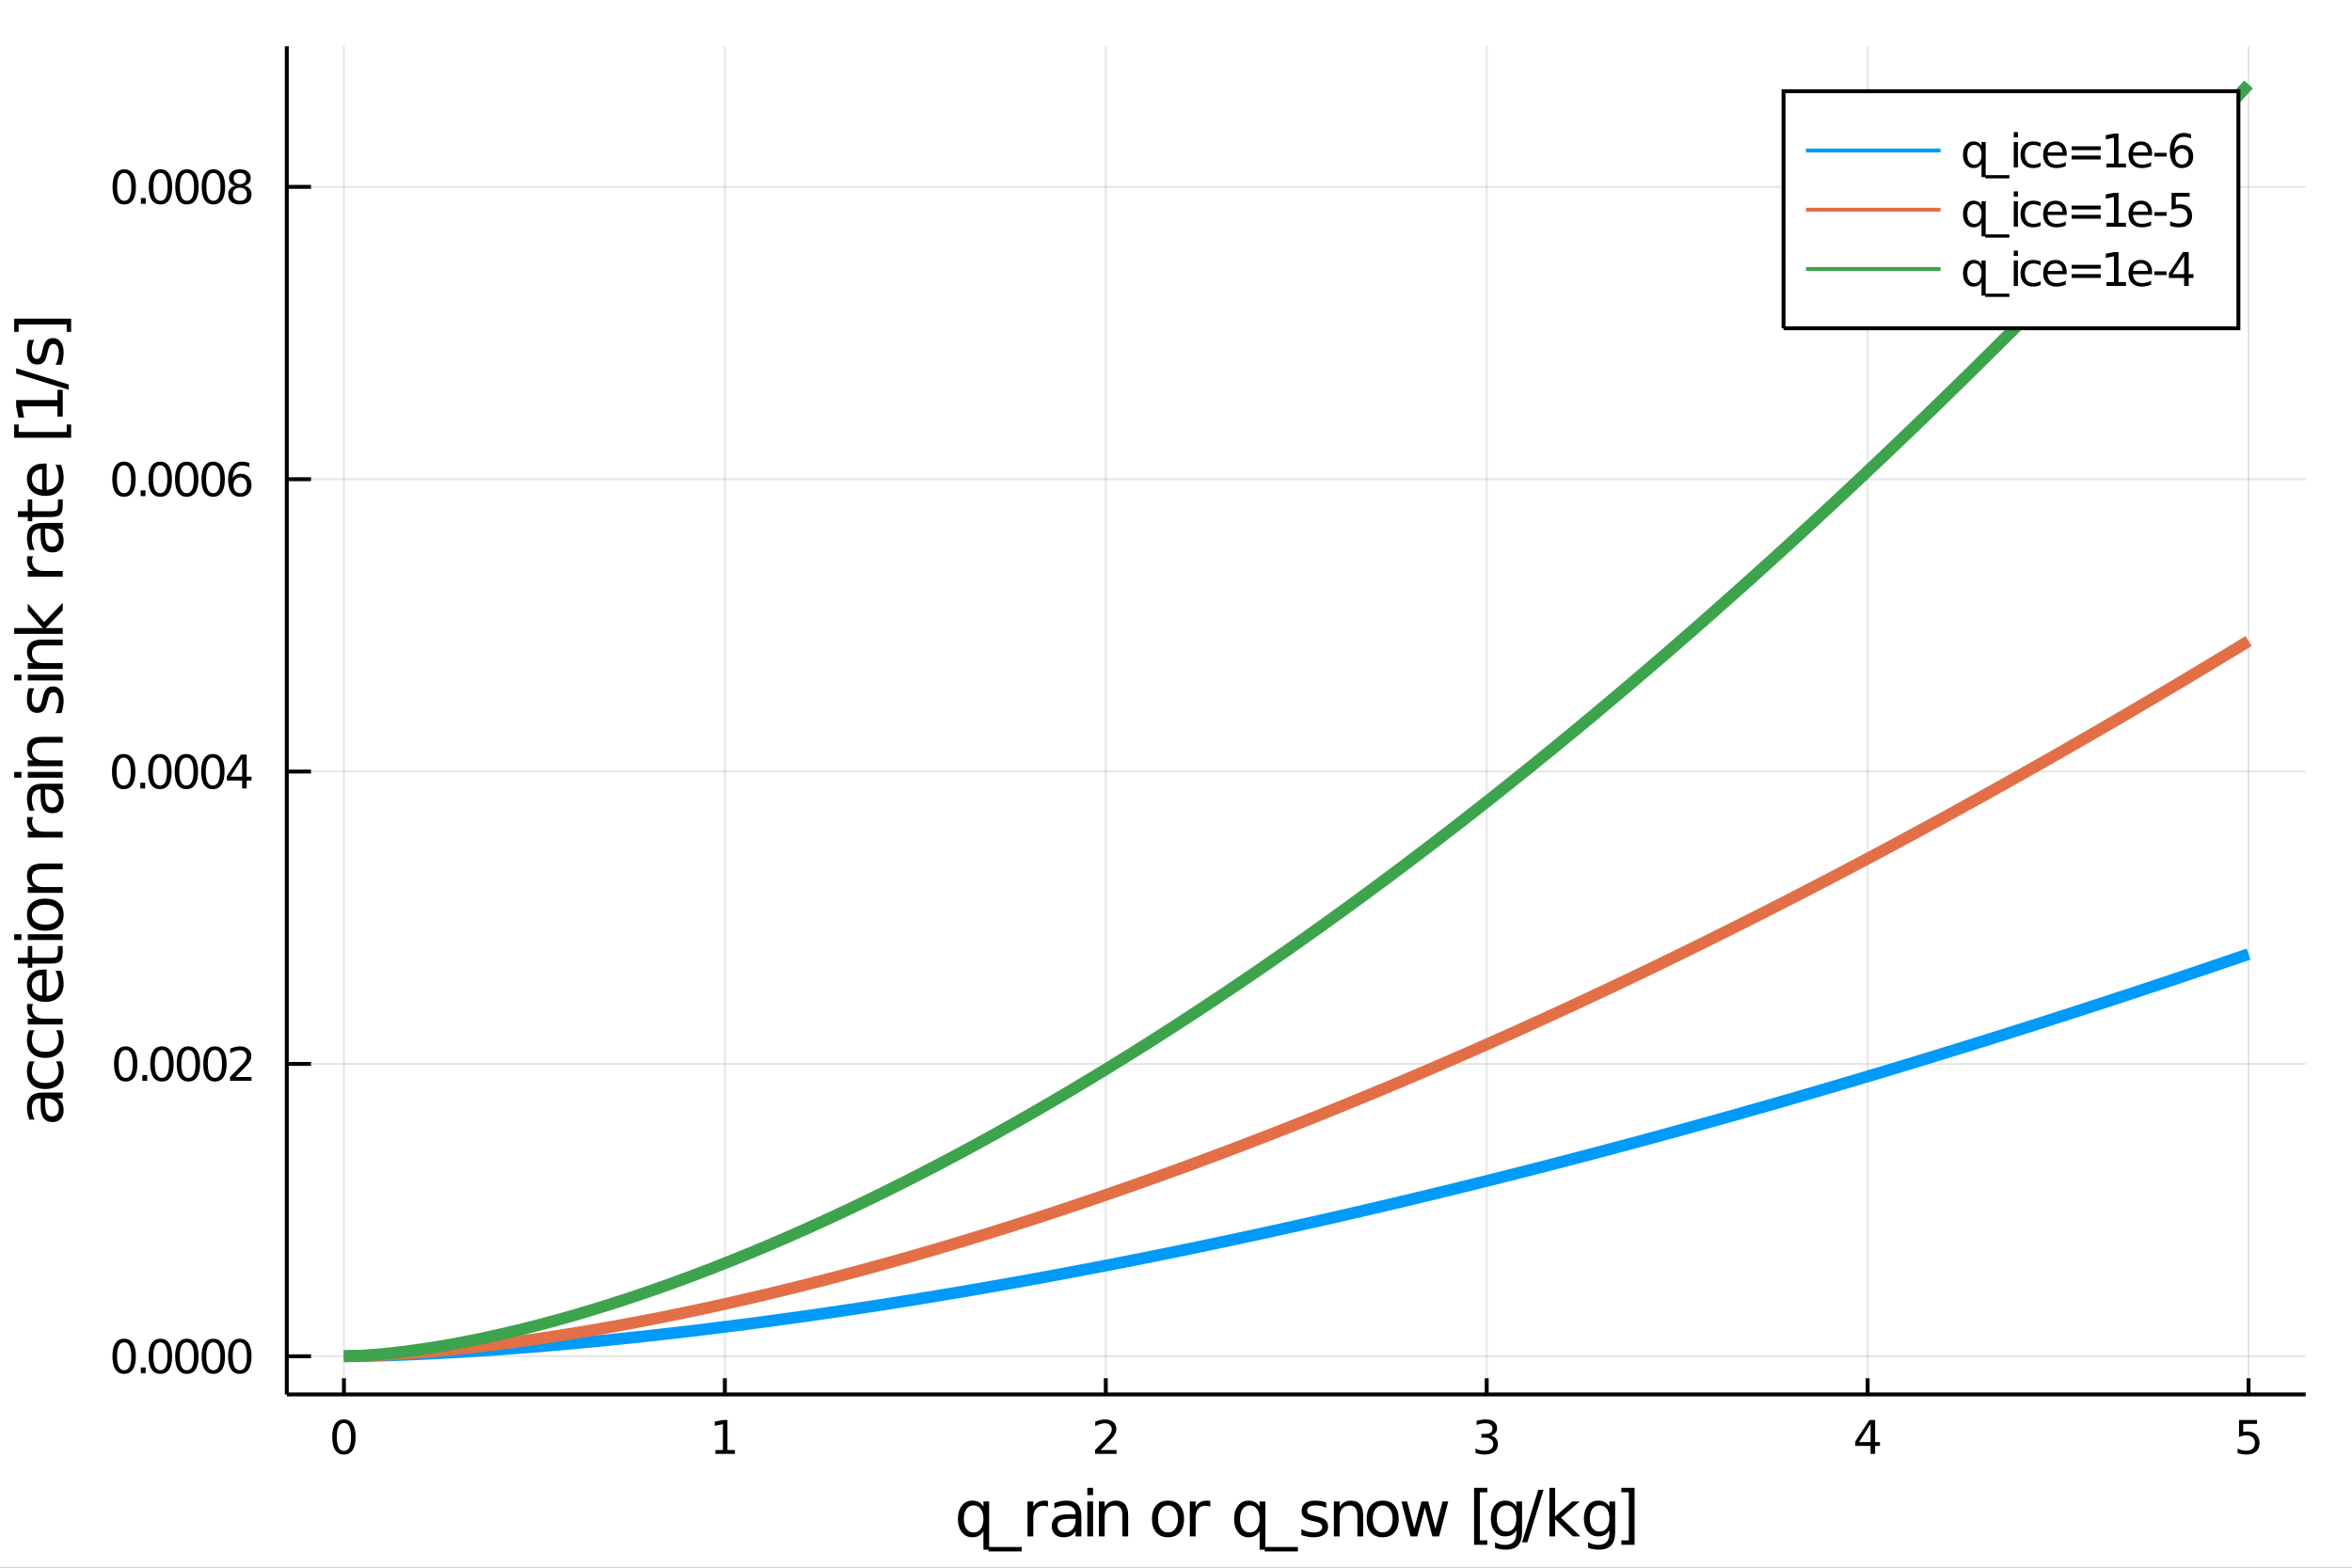 <?xml version="1.0" encoding="utf-8"?>
<svg xmlns="http://www.w3.org/2000/svg" xmlns:xlink="http://www.w3.org/1999/xlink" width="600" height="400" viewBox="0 0 2400 1600">
<rect x="0" y="0" width="2400" height="1600" fill="#333333" stroke="none"/>
<defs>
  <clipPath id="clip350">
    <rect x="0" y="0" width="2400" height="1600"/>
  </clipPath>
</defs>
<path clip-path="url(#clip350)" d="
M0 1600 L2400 1600 L2400 0 L0 0  Z
  " fill="#ffffff" fill-rule="evenodd" fill-opacity="1"/>
<defs>
  <clipPath id="clip351">
    <rect x="480" y="0" width="1681" height="1600"/>
  </clipPath>
</defs>
<path clip-path="url(#clip350)" d="
M292.644 1423.18 L2352.76 1423.18 L2352.76 47.244 L292.644 47.244  Z
  " fill="#ffffff" fill-rule="evenodd" fill-opacity="1"/>
<defs>
  <clipPath id="clip352">
    <rect x="292" y="47" width="2061" height="1377"/>
  </clipPath>
</defs>
<polyline clip-path="url(#clip352)" style="stroke:#000000; stroke-width:2; stroke-opacity:0.1; fill:none" points="
  350.945,1423.18 350.945,47.244 
  "/>
<polyline clip-path="url(#clip352)" style="stroke:#000000; stroke-width:2; stroke-opacity:0.1; fill:none" points="
  739.646,1423.18 739.646,47.244 
  "/>
<polyline clip-path="url(#clip352)" style="stroke:#000000; stroke-width:2; stroke-opacity:0.1; fill:none" points="
  1128.35,1423.18 1128.35,47.244 
  "/>
<polyline clip-path="url(#clip352)" style="stroke:#000000; stroke-width:2; stroke-opacity:0.1; fill:none" points="
  1517.05,1423.18 1517.05,47.244 
  "/>
<polyline clip-path="url(#clip352)" style="stroke:#000000; stroke-width:2; stroke-opacity:0.1; fill:none" points="
  1905.75,1423.18 1905.75,47.244 
  "/>
<polyline clip-path="url(#clip352)" style="stroke:#000000; stroke-width:2; stroke-opacity:0.1; fill:none" points="
  2294.45,1423.18 2294.45,47.244 
  "/>
<polyline clip-path="url(#clip350)" style="stroke:#000000; stroke-width:4; stroke-opacity:1; fill:none" points="
  292.644,1423.18 2352.76,1423.18 
  "/>
<polyline clip-path="url(#clip350)" style="stroke:#000000; stroke-width:4; stroke-opacity:1; fill:none" points="
  350.945,1423.18 350.945,1406.67 
  "/>
<polyline clip-path="url(#clip350)" style="stroke:#000000; stroke-width:4; stroke-opacity:1; fill:none" points="
  739.646,1423.18 739.646,1406.67 
  "/>
<polyline clip-path="url(#clip350)" style="stroke:#000000; stroke-width:4; stroke-opacity:1; fill:none" points="
  1128.35,1423.18 1128.35,1406.67 
  "/>
<polyline clip-path="url(#clip350)" style="stroke:#000000; stroke-width:4; stroke-opacity:1; fill:none" points="
  1517.05,1423.18 1517.05,1406.67 
  "/>
<polyline clip-path="url(#clip350)" style="stroke:#000000; stroke-width:4; stroke-opacity:1; fill:none" points="
  1905.75,1423.18 1905.75,1406.67 
  "/>
<polyline clip-path="url(#clip350)" style="stroke:#000000; stroke-width:4; stroke-opacity:1; fill:none" points="
  2294.45,1423.18 2294.45,1406.67 
  "/>
<path clip-path="url(#clip350)" d="M 0 0 M350.945 1452.37 Q347.334 1452.37 345.505 1455.94 Q343.699 1459.48 343.699 1466.61 Q343.699 1473.71 345.505 1477.28 Q347.334 1480.82 350.945 1480.82 Q354.579 1480.82 356.385 1477.28 Q358.213 1473.71 358.213 1466.61 Q358.213 1459.48 356.385 1455.94 Q354.579 1452.37 350.945 1452.37 M350.945 1448.67 Q356.755 1448.67 359.811 1453.27 Q362.889 1457.86 362.889 1466.61 Q362.889 1475.33 359.811 1479.94 Q356.755 1484.52 350.945 1484.52 Q345.135 1484.52 342.056 1479.94 Q339 1475.33 339 1466.61 Q339 1457.86 342.056 1453.27 Q345.135 1448.67 350.945 1448.67 Z" fill="#000000" fill-rule="evenodd" fill-opacity="1" /><path clip-path="url(#clip350)" d="M 0 0 M730.028 1479.92 L737.667 1479.92 L737.667 1453.55 L729.357 1455.22 L729.357 1450.96 L737.621 1449.29 L742.296 1449.29 L742.296 1479.92 L749.935 1479.92 L749.935 1483.85 L730.028 1483.85 L730.028 1479.92 Z" fill="#000000" fill-rule="evenodd" fill-opacity="1" /><path clip-path="url(#clip350)" d="M 0 0 M1123 1479.92 L1139.32 1479.92 L1139.32 1483.85 L1117.38 1483.85 L1117.38 1479.92 Q1120.04 1477.16 1124.62 1472.53 Q1129.23 1467.88 1130.41 1466.54 Q1132.65 1464.01 1133.53 1462.28 Q1134.44 1460.52 1134.44 1458.83 Q1134.44 1456.07 1132.49 1454.34 Q1130.57 1452.6 1127.47 1452.6 Q1125.27 1452.6 1122.81 1453.37 Q1120.38 1454.13 1117.61 1455.68 L1117.61 1450.96 Q1120.43 1449.82 1122.88 1449.25 Q1125.34 1448.67 1127.38 1448.67 Q1132.75 1448.67 1135.94 1451.35 Q1139.13 1454.04 1139.13 1458.53 Q1139.13 1460.66 1138.32 1462.58 Q1137.54 1464.48 1135.43 1467.07 Q1134.85 1467.74 1131.75 1470.96 Q1128.65 1474.15 1123 1479.92 Z" fill="#000000" fill-rule="evenodd" fill-opacity="1" /><path clip-path="url(#clip350)" d="M 0 0 M1521.3 1465.22 Q1524.65 1465.94 1526.53 1468.2 Q1528.43 1470.47 1528.43 1473.81 Q1528.43 1478.92 1524.91 1481.72 Q1521.39 1484.52 1514.91 1484.52 Q1512.73 1484.52 1510.42 1484.08 Q1508.12 1483.67 1505.67 1482.81 L1505.67 1478.3 Q1507.62 1479.43 1509.93 1480.01 Q1512.25 1480.59 1514.77 1480.59 Q1519.17 1480.59 1521.46 1478.85 Q1523.77 1477.12 1523.77 1473.81 Q1523.77 1470.75 1521.62 1469.04 Q1519.49 1467.3 1515.67 1467.3 L1511.64 1467.3 L1511.64 1463.46 L1515.86 1463.46 Q1519.31 1463.46 1521.13 1462.09 Q1522.96 1460.7 1522.96 1458.11 Q1522.96 1455.45 1521.06 1454.04 Q1519.19 1452.6 1515.67 1452.6 Q1513.75 1452.6 1511.55 1453.02 Q1509.35 1453.44 1506.71 1454.31 L1506.71 1450.15 Q1509.37 1449.41 1511.69 1449.04 Q1514.03 1448.67 1516.09 1448.67 Q1521.41 1448.67 1524.51 1451.1 Q1527.62 1453.5 1527.62 1457.63 Q1527.62 1460.5 1525.97 1462.49 Q1524.33 1464.45 1521.3 1465.22 Z" fill="#000000" fill-rule="evenodd" fill-opacity="1" /><path clip-path="url(#clip350)" d="M 0 0 M1908.76 1453.37 L1896.95 1471.81 L1908.76 1471.81 L1908.76 1453.37 M1907.53 1449.29 L1913.41 1449.29 L1913.41 1471.81 L1918.34 1471.81 L1918.34 1475.7 L1913.41 1475.7 L1913.41 1483.85 L1908.76 1483.85 L1908.76 1475.7 L1893.16 1475.7 L1893.16 1471.19 L1907.53 1449.29 Z" fill="#000000" fill-rule="evenodd" fill-opacity="1" /><path clip-path="url(#clip350)" d="M 0 0 M2284.73 1449.29 L2303.09 1449.29 L2303.09 1453.23 L2289.01 1453.23 L2289.01 1461.7 Q2290.03 1461.35 2291.05 1461.19 Q2292.07 1461 2293.09 1461 Q2298.87 1461 2302.25 1464.18 Q2305.63 1467.35 2305.63 1472.76 Q2305.63 1478.34 2302.16 1481.44 Q2298.69 1484.52 2292.37 1484.52 Q2290.19 1484.52 2287.92 1484.15 Q2285.68 1483.78 2283.27 1483.04 L2283.27 1478.34 Q2285.35 1479.48 2287.58 1480.03 Q2289.8 1480.59 2292.27 1480.59 Q2296.28 1480.59 2298.62 1478.48 Q2300.96 1476.38 2300.96 1472.76 Q2300.96 1469.15 2298.62 1467.05 Q2296.28 1464.94 2292.27 1464.94 Q2290.4 1464.94 2288.52 1465.36 Q2286.67 1465.77 2284.73 1466.65 L2284.73 1449.29 Z" fill="#000000" fill-rule="evenodd" fill-opacity="1" /><path clip-path="url(#clip350)" d="M 0 0 M983.519 1550.25 Q983.519 1556.71 986.161 1560.4 Q988.834 1564.07 993.481 1564.07 Q998.128 1564.07 1000.8 1560.4 Q1003.48 1556.71 1003.48 1550.25 Q1003.48 1543.79 1000.8 1540.13 Q998.128 1536.44 993.481 1536.44 Q988.834 1536.44 986.161 1540.13 Q983.519 1543.79 983.519 1550.25 M1003.48 1562.7 Q1001.63 1565.88 998.797 1567.44 Q995.996 1568.97 992.049 1568.97 Q985.588 1568.97 981.514 1563.81 Q977.472 1558.65 977.472 1550.25 Q977.472 1541.85 981.514 1536.69 Q985.588 1531.54 992.049 1531.54 Q995.996 1531.54 998.797 1533.1 Q1001.63 1534.62 1003.48 1537.81 L1003.48 1532.4 L1009.33 1532.4 L1009.33 1581.6 L1003.48 1581.6 L1003.48 1562.7 Z" fill="#000000" fill-rule="evenodd" fill-opacity="1" /><path clip-path="url(#clip350)" d="M 0 0 M1042.56 1578.87 L1042.56 1583.42 L1008.7 1583.42 L1008.7 1578.87 L1042.56 1578.87 Z" fill="#000000" fill-rule="evenodd" fill-opacity="1" /><path clip-path="url(#clip350)" d="M 0 0 M1069.36 1537.87 Q1068.37 1537.3 1067.2 1537.04 Q1066.05 1536.76 1064.65 1536.76 Q1059.68 1536.76 1057.01 1540 Q1054.37 1543.22 1054.37 1549.27 L1054.37 1568.04 L1048.48 1568.04 L1048.48 1532.4 L1054.37 1532.4 L1054.37 1537.93 Q1056.22 1534.69 1059.18 1533.13 Q1062.14 1531.54 1066.37 1531.54 Q1066.97 1531.54 1067.71 1531.63 Q1068.44 1531.7 1069.33 1531.85 L1069.36 1537.87 Z" fill="#000000" fill-rule="evenodd" fill-opacity="1" /><path clip-path="url(#clip350)" d="M 0 0 M1091.7 1550.12 Q1084.61 1550.12 1081.87 1551.75 Q1079.13 1553.37 1079.13 1557.29 Q1079.13 1560.4 1081.17 1562.25 Q1083.24 1564.07 1086.77 1564.07 Q1091.64 1564.07 1094.57 1560.63 Q1097.53 1557.16 1097.53 1551.43 L1097.53 1550.12 L1091.7 1550.12 M1103.39 1547.71 L1103.39 1568.04 L1097.53 1568.04 L1097.53 1562.63 Q1095.52 1565.88 1092.53 1567.44 Q1089.54 1568.97 1085.21 1568.97 Q1079.74 1568.97 1076.49 1565.91 Q1073.28 1562.82 1073.28 1557.67 Q1073.28 1551.65 1077.29 1548.6 Q1081.33 1545.54 1089.32 1545.54 L1097.53 1545.54 L1097.53 1544.97 Q1097.53 1540.93 1094.86 1538.73 Q1092.21 1536.5 1087.41 1536.5 Q1084.35 1536.5 1081.46 1537.23 Q1078.56 1537.97 1075.89 1539.43 L1075.89 1534.02 Q1079.1 1532.78 1082.12 1532.17 Q1085.15 1531.54 1088.01 1531.54 Q1095.75 1531.54 1099.57 1535.55 Q1103.39 1539.56 1103.39 1547.71 Z" fill="#000000" fill-rule="evenodd" fill-opacity="1" /><path clip-path="url(#clip350)" d="M 0 0 M1109.53 1532.4 L1115.38 1532.4 L1115.38 1568.04 L1109.53 1568.04 L1109.53 1532.4 M1109.53 1518.52 L1115.38 1518.52 L1115.38 1525.93 L1109.53 1525.93 L1109.53 1518.52 Z" fill="#000000" fill-rule="evenodd" fill-opacity="1" /><path clip-path="url(#clip350)" d="M 0 0 M1151.16 1546.53 L1151.16 1568.04 L1145.3 1568.04 L1145.3 1546.72 Q1145.3 1541.66 1143.33 1539.14 Q1141.36 1536.63 1137.41 1536.63 Q1132.67 1536.63 1129.93 1539.65 Q1127.19 1542.68 1127.19 1547.9 L1127.19 1568.04 L1121.3 1568.04 L1121.3 1532.4 L1127.19 1532.4 L1127.19 1537.93 Q1129.29 1534.72 1132.13 1533.13 Q1134.99 1531.54 1138.71 1531.54 Q1144.86 1531.54 1148.01 1535.36 Q1151.16 1539.14 1151.16 1546.53 Z" fill="#000000" fill-rule="evenodd" fill-opacity="1" /><path clip-path="url(#clip350)" d="M 0 0 M1191.84 1536.5 Q1187.13 1536.5 1184.39 1540.19 Q1181.65 1543.85 1181.65 1550.25 Q1181.65 1556.65 1184.36 1560.34 Q1187.09 1564 1191.84 1564 Q1196.52 1564 1199.25 1560.31 Q1201.99 1556.62 1201.99 1550.25 Q1201.99 1543.92 1199.25 1540.23 Q1196.52 1536.5 1191.84 1536.5 M1191.84 1531.54 Q1199.48 1531.54 1203.84 1536.5 Q1208.2 1541.47 1208.2 1550.25 Q1208.2 1559 1203.84 1564 Q1199.48 1568.97 1191.84 1568.97 Q1184.17 1568.97 1179.81 1564 Q1175.48 1559 1175.48 1550.25 Q1175.48 1541.47 1179.81 1536.5 Q1184.17 1531.54 1191.84 1531.54 Z" fill="#000000" fill-rule="evenodd" fill-opacity="1" /><path clip-path="url(#clip350)" d="M 0 0 M1235 1537.87 Q1234.01 1537.3 1232.83 1537.04 Q1231.69 1536.76 1230.29 1536.76 Q1225.32 1536.76 1222.65 1540 Q1220.01 1543.22 1220.01 1549.27 L1220.01 1568.04 L1214.12 1568.04 L1214.12 1532.4 L1220.01 1532.4 L1220.01 1537.93 Q1221.85 1534.69 1224.81 1533.13 Q1227.77 1531.54 1232 1531.54 Q1232.61 1531.54 1233.34 1531.63 Q1234.07 1531.7 1234.96 1531.85 L1235 1537.87 Z" fill="#000000" fill-rule="evenodd" fill-opacity="1" /><path clip-path="url(#clip350)" d="M 0 0 M1265.36 1550.25 Q1265.36 1556.71 1268 1560.4 Q1270.68 1564.07 1275.32 1564.07 Q1279.97 1564.07 1282.64 1560.4 Q1285.32 1556.71 1285.32 1550.25 Q1285.32 1543.79 1282.64 1540.13 Q1279.97 1536.44 1275.32 1536.44 Q1270.68 1536.44 1268 1540.13 Q1265.36 1543.79 1265.36 1550.25 M1285.32 1562.7 Q1283.47 1565.88 1280.64 1567.44 Q1277.84 1568.97 1273.89 1568.97 Q1267.43 1568.97 1263.36 1563.81 Q1259.31 1558.65 1259.31 1550.25 Q1259.31 1541.85 1263.36 1536.69 Q1267.43 1531.54 1273.89 1531.54 Q1277.84 1531.54 1280.64 1533.1 Q1283.47 1534.62 1285.32 1537.81 L1285.32 1532.4 L1291.17 1532.4 L1291.17 1581.6 L1285.32 1581.6 L1285.32 1562.7 Z" fill="#000000" fill-rule="evenodd" fill-opacity="1" /><path clip-path="url(#clip350)" d="M 0 0 M1324.4 1578.87 L1324.4 1583.42 L1290.54 1583.42 L1290.54 1578.87 L1324.4 1578.87 Z" fill="#000000" fill-rule="evenodd" fill-opacity="1" /><path clip-path="url(#clip350)" d="M 0 0 M1353.27 1533.45 L1353.27 1538.98 Q1350.79 1537.71 1348.11 1537.07 Q1345.44 1536.44 1342.58 1536.44 Q1338.22 1536.44 1336.02 1537.77 Q1333.86 1539.11 1333.86 1541.79 Q1333.86 1543.82 1335.42 1545 Q1336.97 1546.15 1341.69 1547.2 L1343.69 1547.64 Q1349.93 1548.98 1352.54 1551.43 Q1355.18 1553.85 1355.18 1558.21 Q1355.18 1563.17 1351.23 1566.07 Q1347.32 1568.97 1340.44 1568.97 Q1337.58 1568.97 1334.46 1568.39 Q1331.37 1567.85 1327.94 1566.74 L1327.94 1560.69 Q1331.18 1562.38 1334.33 1563.24 Q1337.48 1564.07 1340.57 1564.07 Q1344.71 1564.07 1346.94 1562.66 Q1349.17 1561.23 1349.17 1558.65 Q1349.17 1556.27 1347.54 1554.99 Q1345.95 1553.72 1340.51 1552.54 L1338.47 1552.07 Q1333.03 1550.92 1330.61 1548.56 Q1328.19 1546.18 1328.19 1542.04 Q1328.19 1537.01 1331.75 1534.27 Q1335.32 1531.54 1341.88 1531.54 Q1345.12 1531.54 1347.99 1532.01 Q1350.85 1532.49 1353.27 1533.45 Z" fill="#000000" fill-rule="evenodd" fill-opacity="1" /><path clip-path="url(#clip350)" d="M 0 0 M1390.96 1546.53 L1390.96 1568.04 L1385.1 1568.04 L1385.1 1546.72 Q1385.1 1541.66 1383.13 1539.14 Q1381.15 1536.63 1377.21 1536.63 Q1372.46 1536.63 1369.73 1539.65 Q1366.99 1542.68 1366.99 1547.9 L1366.99 1568.04 L1361.1 1568.04 L1361.1 1532.4 L1366.99 1532.4 L1366.99 1537.93 Q1369.09 1534.72 1371.92 1533.13 Q1374.79 1531.54 1378.51 1531.54 Q1384.65 1531.54 1387.81 1535.36 Q1390.96 1539.14 1390.96 1546.53 Z" fill="#000000" fill-rule="evenodd" fill-opacity="1" /><path clip-path="url(#clip350)" d="M 0 0 M1410.91 1536.5 Q1406.2 1536.5 1403.46 1540.19 Q1400.73 1543.85 1400.73 1550.25 Q1400.73 1556.65 1403.43 1560.34 Q1406.17 1564 1410.91 1564 Q1415.59 1564 1418.33 1560.31 Q1421.07 1556.62 1421.07 1550.25 Q1421.07 1543.92 1418.33 1540.23 Q1415.59 1536.5 1410.91 1536.5 M1410.91 1531.54 Q1418.55 1531.54 1422.91 1536.5 Q1427.27 1541.47 1427.27 1550.25 Q1427.27 1559 1422.91 1564 Q1418.55 1568.97 1410.91 1568.97 Q1403.24 1568.97 1398.88 1564 Q1394.55 1559 1394.55 1550.25 Q1394.55 1541.47 1398.88 1536.5 Q1403.24 1531.54 1410.91 1531.54 Z" fill="#000000" fill-rule="evenodd" fill-opacity="1" /><path clip-path="url(#clip350)" d="M 0 0 M1430.01 1532.4 L1435.87 1532.4 L1443.19 1560.21 L1450.48 1532.4 L1457.38 1532.4 L1464.7 1560.21 L1471.99 1532.4 L1477.85 1532.4 L1468.52 1568.04 L1461.62 1568.04 L1453.94 1538.83 L1446.24 1568.04 L1439.34 1568.04 L1430.01 1532.4 Z" fill="#000000" fill-rule="evenodd" fill-opacity="1" /><path clip-path="url(#clip350)" d="M 0 0 M1504.17 1518.52 L1517.67 1518.52 L1517.67 1523.07 L1510.03 1523.07 L1510.03 1572.09 L1517.67 1572.09 L1517.67 1576.64 L1504.17 1576.64 L1504.17 1518.52 Z" fill="#000000" fill-rule="evenodd" fill-opacity="1" /><path clip-path="url(#clip350)" d="M 0 0 M1547.27 1549.81 Q1547.27 1543.44 1544.62 1539.94 Q1542.01 1536.44 1537.27 1536.44 Q1532.56 1536.44 1529.92 1539.94 Q1527.31 1543.44 1527.31 1549.81 Q1527.31 1556.14 1529.92 1559.64 Q1532.56 1563.14 1537.27 1563.14 Q1542.01 1563.14 1544.62 1559.64 Q1547.27 1556.14 1547.27 1549.81 M1553.12 1563.62 Q1553.12 1572.72 1549.08 1577.15 Q1545.04 1581.6 1536.7 1581.6 Q1533.61 1581.6 1530.87 1581.13 Q1528.14 1580.68 1525.56 1579.72 L1525.56 1574.03 Q1528.14 1575.43 1530.65 1576.1 Q1533.17 1576.76 1535.78 1576.76 Q1541.54 1576.76 1544.4 1573.74 Q1547.27 1570.75 1547.27 1564.67 L1547.27 1561.77 Q1545.45 1564.92 1542.62 1566.48 Q1539.79 1568.04 1535.84 1568.04 Q1529.28 1568.04 1525.27 1563.05 Q1521.26 1558.05 1521.26 1549.81 Q1521.26 1541.53 1525.27 1536.53 Q1529.28 1531.54 1535.84 1531.54 Q1539.79 1531.54 1542.62 1533.1 Q1545.45 1534.66 1547.27 1537.81 L1547.27 1532.4 L1553.12 1532.4 L1553.12 1563.62 Z" fill="#000000" fill-rule="evenodd" fill-opacity="1" /><path clip-path="url(#clip350)" d="M 0 0 M1569.67 1520.52 L1575.08 1520.52 L1558.53 1574.09 L1553.12 1574.09 L1569.67 1520.52 Z" fill="#000000" fill-rule="evenodd" fill-opacity="1" /><path clip-path="url(#clip350)" d="M 0 0 M1581 1518.52 L1586.89 1518.52 L1586.89 1547.77 L1604.37 1532.4 L1611.85 1532.4 L1592.94 1549.07 L1612.64 1568.04 L1605 1568.04 L1586.89 1550.63 L1586.89 1568.04 L1581 1568.04 L1581 1518.52 Z" fill="#000000" fill-rule="evenodd" fill-opacity="1" /><path clip-path="url(#clip350)" d="M 0 0 M1642.24 1549.81 Q1642.24 1543.44 1639.6 1539.94 Q1636.99 1536.44 1632.25 1536.44 Q1627.54 1536.44 1624.9 1539.94 Q1622.29 1543.44 1622.29 1549.81 Q1622.29 1556.14 1624.9 1559.64 Q1627.54 1563.14 1632.25 1563.14 Q1636.99 1563.14 1639.6 1559.64 Q1642.24 1556.14 1642.24 1549.81 M1648.1 1563.62 Q1648.1 1572.72 1644.06 1577.15 Q1640.01 1581.6 1631.68 1581.6 Q1628.59 1581.6 1625.85 1581.13 Q1623.11 1580.68 1620.54 1579.72 L1620.54 1574.03 Q1623.11 1575.43 1625.63 1576.1 Q1628.14 1576.76 1630.75 1576.76 Q1636.51 1576.76 1639.38 1573.74 Q1642.24 1570.75 1642.24 1564.67 L1642.24 1561.77 Q1640.43 1564.92 1637.6 1566.48 Q1634.76 1568.04 1630.82 1568.04 Q1624.26 1568.04 1620.25 1563.05 Q1616.24 1558.05 1616.24 1549.81 Q1616.24 1541.53 1620.25 1536.53 Q1624.26 1531.54 1630.82 1531.54 Q1634.76 1531.54 1637.6 1533.1 Q1640.43 1534.66 1642.24 1537.81 L1642.24 1532.4 L1648.1 1532.4 L1648.1 1563.62 Z" fill="#000000" fill-rule="evenodd" fill-opacity="1" /><path clip-path="url(#clip350)" d="M 0 0 M1667.93 1518.52 L1667.93 1576.64 L1654.43 1576.64 L1654.43 1572.09 L1662.04 1572.09 L1662.04 1523.07 L1654.43 1523.07 L1654.43 1518.52 L1667.93 1518.52 Z" fill="#000000" fill-rule="evenodd" fill-opacity="1" /><polyline clip-path="url(#clip352)" style="stroke:#000000; stroke-width:2; stroke-opacity:0.1; fill:none" points="
  292.644,1384.24 2352.76,1384.24 
  "/>
<polyline clip-path="url(#clip352)" style="stroke:#000000; stroke-width:2; stroke-opacity:0.1; fill:none" points="
  292.644,1085.85 2352.76,1085.85 
  "/>
<polyline clip-path="url(#clip352)" style="stroke:#000000; stroke-width:2; stroke-opacity:0.1; fill:none" points="
  292.644,787.468 2352.76,787.468 
  "/>
<polyline clip-path="url(#clip352)" style="stroke:#000000; stroke-width:2; stroke-opacity:0.1; fill:none" points="
  292.644,489.082 2352.76,489.082 
  "/>
<polyline clip-path="url(#clip352)" style="stroke:#000000; stroke-width:2; stroke-opacity:0.1; fill:none" points="
  292.644,190.697 2352.76,190.697 
  "/>
<polyline clip-path="url(#clip350)" style="stroke:#000000; stroke-width:4; stroke-opacity:1; fill:none" points="
  292.644,1423.18 292.644,47.244 
  "/>
<polyline clip-path="url(#clip350)" style="stroke:#000000; stroke-width:4; stroke-opacity:1; fill:none" points="
  292.644,1384.24 317.365,1384.24 
  "/>
<polyline clip-path="url(#clip350)" style="stroke:#000000; stroke-width:4; stroke-opacity:1; fill:none" points="
  292.644,1085.85 317.365,1085.85 
  "/>
<polyline clip-path="url(#clip350)" style="stroke:#000000; stroke-width:4; stroke-opacity:1; fill:none" points="
  292.644,787.468 317.365,787.468 
  "/>
<polyline clip-path="url(#clip350)" style="stroke:#000000; stroke-width:4; stroke-opacity:1; fill:none" points="
  292.644,489.082 317.365,489.082 
  "/>
<polyline clip-path="url(#clip350)" style="stroke:#000000; stroke-width:4; stroke-opacity:1; fill:none" points="
  292.644,190.697 317.365,190.697 
  "/>
<path clip-path="url(#clip350)" d="M 0 0 M126.691 1370.04 Q123.08 1370.04 121.251 1373.6 Q119.445 1377.14 119.445 1384.27 Q119.445 1391.38 121.251 1394.94 Q123.08 1398.49 126.691 1398.49 Q130.325 1398.49 132.13 1394.94 Q133.959 1391.38 133.959 1384.27 Q133.959 1377.14 132.13 1373.6 Q130.325 1370.04 126.691 1370.04 M126.691 1366.33 Q132.501 1366.33 135.556 1370.94 Q138.635 1375.52 138.635 1384.27 Q138.635 1393 135.556 1397.61 Q132.501 1402.19 126.691 1402.19 Q120.88 1402.19 117.802 1397.61 Q114.746 1393 114.746 1384.27 Q114.746 1375.52 117.802 1370.94 Q120.88 1366.33 126.691 1366.33 Z" fill="#000000" fill-rule="evenodd" fill-opacity="1" /><path clip-path="url(#clip350)" d="M 0 0 M143.704 1395.64 L148.589 1395.64 L148.589 1401.52 L143.704 1401.52 L143.704 1395.64 Z" fill="#000000" fill-rule="evenodd" fill-opacity="1" /><path clip-path="url(#clip350)" d="M 0 0 M163.658 1370.04 Q160.047 1370.04 158.218 1373.6 Q156.413 1377.14 156.413 1384.27 Q156.413 1391.38 158.218 1394.94 Q160.047 1398.49 163.658 1398.49 Q167.292 1398.49 169.098 1394.94 Q170.927 1391.38 170.927 1384.27 Q170.927 1377.14 169.098 1373.6 Q167.292 1370.04 163.658 1370.04 M163.658 1366.33 Q169.468 1366.33 172.524 1370.94 Q175.602 1375.52 175.602 1384.27 Q175.602 1393 172.524 1397.61 Q169.468 1402.19 163.658 1402.19 Q157.848 1402.19 154.769 1397.61 Q151.714 1393 151.714 1384.27 Q151.714 1375.52 154.769 1370.94 Q157.848 1366.33 163.658 1366.33 Z" fill="#000000" fill-rule="evenodd" fill-opacity="1" /><path clip-path="url(#clip350)" d="M 0 0 M190.672 1370.04 Q187.061 1370.04 185.232 1373.6 Q183.426 1377.14 183.426 1384.27 Q183.426 1391.38 185.232 1394.94 Q187.061 1398.49 190.672 1398.49 Q194.306 1398.49 196.112 1394.94 Q197.94 1391.38 197.94 1384.27 Q197.94 1377.14 196.112 1373.6 Q194.306 1370.04 190.672 1370.04 M190.672 1366.33 Q196.482 1366.33 199.537 1370.94 Q202.616 1375.52 202.616 1384.27 Q202.616 1393 199.537 1397.61 Q196.482 1402.19 190.672 1402.19 Q184.862 1402.19 181.783 1397.61 Q178.727 1393 178.727 1384.27 Q178.727 1375.52 181.783 1370.94 Q184.862 1366.33 190.672 1366.33 Z" fill="#000000" fill-rule="evenodd" fill-opacity="1" /><path clip-path="url(#clip350)" d="M 0 0 M217.686 1370.04 Q214.074 1370.04 212.246 1373.6 Q210.44 1377.14 210.44 1384.27 Q210.44 1391.38 212.246 1394.94 Q214.074 1398.49 217.686 1398.49 Q221.32 1398.49 223.125 1394.94 Q224.954 1391.38 224.954 1384.27 Q224.954 1377.14 223.125 1373.6 Q221.32 1370.04 217.686 1370.04 M217.686 1366.33 Q223.496 1366.33 226.551 1370.94 Q229.63 1375.52 229.63 1384.27 Q229.63 1393 226.551 1397.61 Q223.496 1402.19 217.686 1402.19 Q211.875 1402.19 208.797 1397.61 Q205.741 1393 205.741 1384.27 Q205.741 1375.52 208.797 1370.94 Q211.875 1366.33 217.686 1366.33 Z" fill="#000000" fill-rule="evenodd" fill-opacity="1" /><path clip-path="url(#clip350)" d="M 0 0 M244.699 1370.04 Q241.088 1370.04 239.259 1373.6 Q237.454 1377.14 237.454 1384.27 Q237.454 1391.38 239.259 1394.94 Q241.088 1398.49 244.699 1398.49 Q248.334 1398.49 250.139 1394.94 Q251.968 1391.38 251.968 1384.27 Q251.968 1377.14 250.139 1373.6 Q248.334 1370.04 244.699 1370.04 M244.699 1366.33 Q250.509 1366.33 253.565 1370.94 Q256.644 1375.52 256.644 1384.27 Q256.644 1393 253.565 1397.61 Q250.509 1402.19 244.699 1402.19 Q238.889 1402.19 235.81 1397.61 Q232.755 1393 232.755 1384.27 Q232.755 1375.52 235.81 1370.94 Q238.889 1366.33 244.699 1366.33 Z" fill="#000000" fill-rule="evenodd" fill-opacity="1" /><path clip-path="url(#clip350)" d="M 0 0 M128.288 1071.65 Q124.677 1071.65 122.848 1075.22 Q121.043 1078.76 121.043 1085.89 Q121.043 1092.99 122.848 1096.56 Q124.677 1100.1 128.288 1100.1 Q131.922 1100.1 133.728 1096.56 Q135.556 1092.99 135.556 1085.89 Q135.556 1078.76 133.728 1075.22 Q131.922 1071.65 128.288 1071.65 M128.288 1067.95 Q134.098 1067.95 137.154 1072.55 Q140.232 1077.14 140.232 1085.89 Q140.232 1094.61 137.154 1099.22 Q134.098 1103.8 128.288 1103.8 Q122.478 1103.8 119.399 1099.22 Q116.343 1094.61 116.343 1085.89 Q116.343 1077.14 119.399 1072.55 Q122.478 1067.95 128.288 1067.95 Z" fill="#000000" fill-rule="evenodd" fill-opacity="1" /><path clip-path="url(#clip350)" d="M 0 0 M145.302 1097.25 L150.186 1097.25 L150.186 1103.13 L145.302 1103.13 L145.302 1097.25 Z" fill="#000000" fill-rule="evenodd" fill-opacity="1" /><path clip-path="url(#clip350)" d="M 0 0 M165.255 1071.65 Q161.644 1071.65 159.815 1075.22 Q158.01 1078.76 158.01 1085.89 Q158.01 1092.99 159.815 1096.56 Q161.644 1100.1 165.255 1100.1 Q168.889 1100.1 170.695 1096.56 Q172.524 1092.99 172.524 1085.89 Q172.524 1078.76 170.695 1075.22 Q168.889 1071.65 165.255 1071.65 M165.255 1067.95 Q171.065 1067.95 174.121 1072.55 Q177.2 1077.14 177.2 1085.89 Q177.2 1094.61 174.121 1099.22 Q171.065 1103.8 165.255 1103.8 Q159.445 1103.8 156.366 1099.22 Q153.311 1094.61 153.311 1085.89 Q153.311 1077.14 156.366 1072.55 Q159.445 1067.95 165.255 1067.95 Z" fill="#000000" fill-rule="evenodd" fill-opacity="1" /><path clip-path="url(#clip350)" d="M 0 0 M192.269 1071.65 Q188.658 1071.65 186.829 1075.22 Q185.024 1078.76 185.024 1085.89 Q185.024 1092.99 186.829 1096.56 Q188.658 1100.1 192.269 1100.1 Q195.903 1100.1 197.709 1096.56 Q199.537 1092.99 199.537 1085.89 Q199.537 1078.76 197.709 1075.22 Q195.903 1071.65 192.269 1071.65 M192.269 1067.95 Q198.079 1067.95 201.135 1072.55 Q204.213 1077.14 204.213 1085.89 Q204.213 1094.61 201.135 1099.22 Q198.079 1103.8 192.269 1103.8 Q186.459 1103.8 183.38 1099.22 Q180.325 1094.61 180.325 1085.89 Q180.325 1077.14 183.38 1072.55 Q186.459 1067.95 192.269 1067.95 Z" fill="#000000" fill-rule="evenodd" fill-opacity="1" /><path clip-path="url(#clip350)" d="M 0 0 M219.283 1071.65 Q215.672 1071.65 213.843 1075.22 Q212.037 1078.76 212.037 1085.89 Q212.037 1092.99 213.843 1096.56 Q215.672 1100.1 219.283 1100.1 Q222.917 1100.1 224.723 1096.56 Q226.551 1092.99 226.551 1085.89 Q226.551 1078.76 224.723 1075.22 Q222.917 1071.65 219.283 1071.65 M219.283 1067.95 Q225.093 1067.95 228.148 1072.55 Q231.227 1077.14 231.227 1085.89 Q231.227 1094.61 228.148 1099.22 Q225.093 1103.8 219.283 1103.8 Q213.473 1103.8 210.394 1099.22 Q207.338 1094.61 207.338 1085.89 Q207.338 1077.14 210.394 1072.55 Q213.473 1067.95 219.283 1067.95 Z" fill="#000000" fill-rule="evenodd" fill-opacity="1" /><path clip-path="url(#clip350)" d="M 0 0 M240.324 1099.2 L256.644 1099.2 L256.644 1103.13 L234.699 1103.13 L234.699 1099.2 Q237.361 1096.44 241.945 1091.81 Q246.551 1087.16 247.732 1085.82 Q249.977 1083.3 250.857 1081.56 Q251.759 1079.8 251.759 1078.11 Q251.759 1075.36 249.815 1073.62 Q247.894 1071.88 244.792 1071.88 Q242.593 1071.88 240.139 1072.65 Q237.709 1073.41 234.931 1074.96 L234.931 1070.24 Q237.755 1069.11 240.209 1068.53 Q242.662 1067.95 244.699 1067.95 Q250.07 1067.95 253.264 1070.63 Q256.458 1073.32 256.458 1077.81 Q256.458 1079.94 255.648 1081.86 Q254.861 1083.76 252.755 1086.35 Q252.176 1087.02 249.074 1090.24 Q245.972 1093.43 240.324 1099.2 Z" fill="#000000" fill-rule="evenodd" fill-opacity="1" /><path clip-path="url(#clip350)" d="M 0 0 M126.205 773.266 Q122.593 773.266 120.765 776.831 Q118.959 780.373 118.959 787.502 Q118.959 794.609 120.765 798.174 Q122.593 801.715 126.205 801.715 Q129.839 801.715 131.644 798.174 Q133.473 794.609 133.473 787.502 Q133.473 780.373 131.644 776.831 Q129.839 773.266 126.205 773.266 M126.205 769.563 Q132.015 769.563 135.07 774.169 Q138.149 778.753 138.149 787.502 Q138.149 796.229 135.07 800.836 Q132.015 805.419 126.205 805.419 Q120.394 805.419 117.316 800.836 Q114.26 796.229 114.26 787.502 Q114.26 778.753 117.316 774.169 Q120.394 769.563 126.205 769.563 Z" fill="#000000" fill-rule="evenodd" fill-opacity="1" /><path clip-path="url(#clip350)" d="M 0 0 M143.218 798.868 L148.103 798.868 L148.103 804.748 L143.218 804.748 L143.218 798.868 Z" fill="#000000" fill-rule="evenodd" fill-opacity="1" /><path clip-path="url(#clip350)" d="M 0 0 M163.172 773.266 Q159.561 773.266 157.732 776.831 Q155.927 780.373 155.927 787.502 Q155.927 794.609 157.732 798.174 Q159.561 801.715 163.172 801.715 Q166.806 801.715 168.612 798.174 Q170.44 794.609 170.44 787.502 Q170.44 780.373 168.612 776.831 Q166.806 773.266 163.172 773.266 M163.172 769.563 Q168.982 769.563 172.038 774.169 Q175.116 778.753 175.116 787.502 Q175.116 796.229 172.038 800.836 Q168.982 805.419 163.172 805.419 Q157.362 805.419 154.283 800.836 Q151.228 796.229 151.228 787.502 Q151.228 778.753 154.283 774.169 Q157.362 769.563 163.172 769.563 Z" fill="#000000" fill-rule="evenodd" fill-opacity="1" /><path clip-path="url(#clip350)" d="M 0 0 M190.186 773.266 Q186.575 773.266 184.746 776.831 Q182.94 780.373 182.94 787.502 Q182.94 794.609 184.746 798.174 Q186.575 801.715 190.186 801.715 Q193.82 801.715 195.625 798.174 Q197.454 794.609 197.454 787.502 Q197.454 780.373 195.625 776.831 Q193.82 773.266 190.186 773.266 M190.186 769.563 Q195.996 769.563 199.051 774.169 Q202.13 778.753 202.13 787.502 Q202.13 796.229 199.051 800.836 Q195.996 805.419 190.186 805.419 Q184.376 805.419 181.297 800.836 Q178.241 796.229 178.241 787.502 Q178.241 778.753 181.297 774.169 Q184.376 769.563 190.186 769.563 Z" fill="#000000" fill-rule="evenodd" fill-opacity="1" /><path clip-path="url(#clip350)" d="M 0 0 M217.199 773.266 Q213.588 773.266 211.76 776.831 Q209.954 780.373 209.954 787.502 Q209.954 794.609 211.76 798.174 Q213.588 801.715 217.199 801.715 Q220.834 801.715 222.639 798.174 Q224.468 794.609 224.468 787.502 Q224.468 780.373 222.639 776.831 Q220.834 773.266 217.199 773.266 M217.199 769.563 Q223.01 769.563 226.065 774.169 Q229.144 778.753 229.144 787.502 Q229.144 796.229 226.065 800.836 Q223.01 805.419 217.199 805.419 Q211.389 805.419 208.311 800.836 Q205.255 796.229 205.255 787.502 Q205.255 778.753 208.311 774.169 Q211.389 769.563 217.199 769.563 Z" fill="#000000" fill-rule="evenodd" fill-opacity="1" /><path clip-path="url(#clip350)" d="M 0 0 M247.06 774.262 L235.255 792.711 L247.06 792.711 L247.06 774.262 M245.834 770.188 L251.713 770.188 L251.713 792.711 L256.644 792.711 L256.644 796.6 L251.713 796.6 L251.713 804.748 L247.06 804.748 L247.06 796.6 L231.459 796.6 L231.459 792.086 L245.834 770.188 Z" fill="#000000" fill-rule="evenodd" fill-opacity="1" /><path clip-path="url(#clip350)" d="M 0 0 M126.529 474.881 Q122.918 474.881 121.089 478.446 Q119.283 481.988 119.283 489.117 Q119.283 496.224 121.089 499.788 Q122.918 503.33 126.529 503.33 Q130.163 503.33 131.968 499.788 Q133.797 496.224 133.797 489.117 Q133.797 481.988 131.968 478.446 Q130.163 474.881 126.529 474.881 M126.529 471.177 Q132.339 471.177 135.394 475.784 Q138.473 480.367 138.473 489.117 Q138.473 497.844 135.394 502.45 Q132.339 507.034 126.529 507.034 Q120.718 507.034 117.64 502.45 Q114.584 497.844 114.584 489.117 Q114.584 480.367 117.64 475.784 Q120.718 471.177 126.529 471.177 Z" fill="#000000" fill-rule="evenodd" fill-opacity="1" /><path clip-path="url(#clip350)" d="M 0 0 M143.542 500.483 L148.427 500.483 L148.427 506.362 L143.542 506.362 L143.542 500.483 Z" fill="#000000" fill-rule="evenodd" fill-opacity="1" /><path clip-path="url(#clip350)" d="M 0 0 M163.496 474.881 Q159.885 474.881 158.056 478.446 Q156.251 481.988 156.251 489.117 Q156.251 496.224 158.056 499.788 Q159.885 503.33 163.496 503.33 Q167.13 503.33 168.936 499.788 Q170.764 496.224 170.764 489.117 Q170.764 481.988 168.936 478.446 Q167.13 474.881 163.496 474.881 M163.496 471.177 Q169.306 471.177 172.362 475.784 Q175.44 480.367 175.44 489.117 Q175.44 497.844 172.362 502.45 Q169.306 507.034 163.496 507.034 Q157.686 507.034 154.607 502.45 Q151.552 497.844 151.552 489.117 Q151.552 480.367 154.607 475.784 Q157.686 471.177 163.496 471.177 Z" fill="#000000" fill-rule="evenodd" fill-opacity="1" /><path clip-path="url(#clip350)" d="M 0 0 M190.51 474.881 Q186.899 474.881 185.07 478.446 Q183.264 481.988 183.264 489.117 Q183.264 496.224 185.07 499.788 Q186.899 503.33 190.51 503.33 Q194.144 503.33 195.95 499.788 Q197.778 496.224 197.778 489.117 Q197.778 481.988 195.95 478.446 Q194.144 474.881 190.51 474.881 M190.51 471.177 Q196.32 471.177 199.375 475.784 Q202.454 480.367 202.454 489.117 Q202.454 497.844 199.375 502.45 Q196.32 507.034 190.51 507.034 Q184.7 507.034 181.621 502.45 Q178.565 497.844 178.565 489.117 Q178.565 480.367 181.621 475.784 Q184.7 471.177 190.51 471.177 Z" fill="#000000" fill-rule="evenodd" fill-opacity="1" /><path clip-path="url(#clip350)" d="M 0 0 M217.523 474.881 Q213.912 474.881 212.084 478.446 Q210.278 481.988 210.278 489.117 Q210.278 496.224 212.084 499.788 Q213.912 503.33 217.523 503.33 Q221.158 503.33 222.963 499.788 Q224.792 496.224 224.792 489.117 Q224.792 481.988 222.963 478.446 Q221.158 474.881 217.523 474.881 M217.523 471.177 Q223.334 471.177 226.389 475.784 Q229.468 480.367 229.468 489.117 Q229.468 497.844 226.389 502.45 Q223.334 507.034 217.523 507.034 Q211.713 507.034 208.635 502.45 Q205.579 497.844 205.579 489.117 Q205.579 480.367 208.635 475.784 Q211.713 471.177 217.523 471.177 Z" fill="#000000" fill-rule="evenodd" fill-opacity="1" /><path clip-path="url(#clip350)" d="M 0 0 M245.116 487.219 Q241.968 487.219 240.116 489.372 Q238.287 491.525 238.287 495.275 Q238.287 499.001 240.116 501.177 Q241.968 503.33 245.116 503.33 Q248.264 503.33 250.093 501.177 Q251.945 499.001 251.945 495.275 Q251.945 491.525 250.093 489.372 Q248.264 487.219 245.116 487.219 M254.398 472.566 L254.398 476.826 Q252.639 475.992 250.833 475.552 Q249.051 475.113 247.292 475.113 Q242.662 475.113 240.209 478.238 Q237.778 481.363 237.431 487.682 Q238.797 485.668 240.857 484.603 Q242.917 483.515 245.394 483.515 Q250.602 483.515 253.611 486.687 Q256.644 489.835 256.644 495.275 Q256.644 500.599 253.496 503.816 Q250.347 507.034 245.116 507.034 Q239.121 507.034 235.949 502.45 Q232.778 497.844 232.778 489.117 Q232.778 480.923 236.667 476.062 Q240.556 471.177 247.107 471.177 Q248.866 471.177 250.648 471.525 Q252.454 471.872 254.398 472.566 Z" fill="#000000" fill-rule="evenodd" fill-opacity="1" /><path clip-path="url(#clip350)" d="M 0 0 M126.783 176.496 Q123.172 176.496 121.343 180.061 Q119.538 183.602 119.538 190.732 Q119.538 197.838 121.343 201.403 Q123.172 204.945 126.783 204.945 Q130.417 204.945 132.223 201.403 Q134.052 197.838 134.052 190.732 Q134.052 183.602 132.223 180.061 Q130.417 176.496 126.783 176.496 M126.783 172.792 Q132.593 172.792 135.649 177.399 Q138.728 181.982 138.728 190.732 Q138.728 199.459 135.649 204.065 Q132.593 208.649 126.783 208.649 Q120.973 208.649 117.894 204.065 Q114.839 199.459 114.839 190.732 Q114.839 181.982 117.894 177.399 Q120.973 172.792 126.783 172.792 Z" fill="#000000" fill-rule="evenodd" fill-opacity="1" /><path clip-path="url(#clip350)" d="M 0 0 M143.797 202.098 L148.681 202.098 L148.681 207.977 L143.797 207.977 L143.797 202.098 Z" fill="#000000" fill-rule="evenodd" fill-opacity="1" /><path clip-path="url(#clip350)" d="M 0 0 M163.751 176.496 Q160.14 176.496 158.311 180.061 Q156.505 183.602 156.505 190.732 Q156.505 197.838 158.311 201.403 Q160.14 204.945 163.751 204.945 Q167.385 204.945 169.19 201.403 Q171.019 197.838 171.019 190.732 Q171.019 183.602 169.19 180.061 Q167.385 176.496 163.751 176.496 M163.751 172.792 Q169.561 172.792 172.616 177.399 Q175.695 181.982 175.695 190.732 Q175.695 199.459 172.616 204.065 Q169.561 208.649 163.751 208.649 Q157.94 208.649 154.862 204.065 Q151.806 199.459 151.806 190.732 Q151.806 181.982 154.862 177.399 Q157.94 172.792 163.751 172.792 Z" fill="#000000" fill-rule="evenodd" fill-opacity="1" /><path clip-path="url(#clip350)" d="M 0 0 M190.764 176.496 Q187.153 176.496 185.325 180.061 Q183.519 183.602 183.519 190.732 Q183.519 197.838 185.325 201.403 Q187.153 204.945 190.764 204.945 Q194.399 204.945 196.204 201.403 Q198.033 197.838 198.033 190.732 Q198.033 183.602 196.204 180.061 Q194.399 176.496 190.764 176.496 M190.764 172.792 Q196.575 172.792 199.63 177.399 Q202.709 181.982 202.709 190.732 Q202.709 199.459 199.63 204.065 Q196.575 208.649 190.764 208.649 Q184.954 208.649 181.876 204.065 Q178.82 199.459 178.82 190.732 Q178.82 181.982 181.876 177.399 Q184.954 172.792 190.764 172.792 Z" fill="#000000" fill-rule="evenodd" fill-opacity="1" /><path clip-path="url(#clip350)" d="M 0 0 M217.778 176.496 Q214.167 176.496 212.338 180.061 Q210.533 183.602 210.533 190.732 Q210.533 197.838 212.338 201.403 Q214.167 204.945 217.778 204.945 Q221.412 204.945 223.218 201.403 Q225.047 197.838 225.047 190.732 Q225.047 183.602 223.218 180.061 Q221.412 176.496 217.778 176.496 M217.778 172.792 Q223.588 172.792 226.644 177.399 Q229.723 181.982 229.723 190.732 Q229.723 199.459 226.644 204.065 Q223.588 208.649 217.778 208.649 Q211.968 208.649 208.889 204.065 Q205.834 199.459 205.834 190.732 Q205.834 181.982 208.889 177.399 Q211.968 172.792 217.778 172.792 Z" fill="#000000" fill-rule="evenodd" fill-opacity="1" /><path clip-path="url(#clip350)" d="M 0 0 M244.792 191.565 Q241.459 191.565 239.537 193.348 Q237.639 195.13 237.639 198.255 Q237.639 201.38 239.537 203.162 Q241.459 204.945 244.792 204.945 Q248.125 204.945 250.046 203.162 Q251.968 201.357 251.968 198.255 Q251.968 195.13 250.046 193.348 Q248.148 191.565 244.792 191.565 M240.116 189.575 Q237.107 188.834 235.417 186.774 Q233.75 184.713 233.75 181.751 Q233.75 177.607 236.69 175.2 Q239.653 172.792 244.792 172.792 Q249.954 172.792 252.894 175.2 Q255.833 177.607 255.833 181.751 Q255.833 184.713 254.144 186.774 Q252.477 188.834 249.491 189.575 Q252.871 190.362 254.746 192.653 Q256.644 194.945 256.644 198.255 Q256.644 203.278 253.565 205.963 Q250.509 208.649 244.792 208.649 Q239.074 208.649 235.996 205.963 Q232.94 203.278 232.94 198.255 Q232.94 194.945 234.838 192.653 Q236.736 190.362 240.116 189.575 M238.403 182.19 Q238.403 184.875 240.07 186.38 Q241.759 187.885 244.792 187.885 Q247.801 187.885 249.491 186.38 Q251.204 184.875 251.204 182.19 Q251.204 179.505 249.491 178.001 Q247.801 176.496 244.792 176.496 Q241.759 176.496 240.07 178.001 Q238.403 179.505 238.403 182.19 Z" fill="#000000" fill-rule="evenodd" fill-opacity="1" /><path clip-path="url(#clip350)" d="M 0 0 M46.085 1126.77 Q46.085 1133.86 47.708 1136.6 Q49.331 1139.34 53.246 1139.34 Q56.365 1139.34 58.211 1137.3 Q60.026 1135.23 60.026 1131.7 Q60.026 1126.83 56.588 1123.9 Q53.119 1120.94 47.39 1120.94 L46.085 1120.94 L46.085 1126.77 M43.666 1115.09 L64.004 1115.09 L64.004 1120.94 L58.593 1120.94 Q61.84 1122.95 63.399 1125.94 Q64.927 1128.93 64.927 1133.26 Q64.927 1138.73 61.872 1141.98 Q58.784 1145.2 53.628 1145.2 Q47.612 1145.2 44.557 1141.18 Q41.501 1137.14 41.501 1129.15 L41.501 1120.94 L40.928 1120.94 Q36.886 1120.94 34.69 1123.62 Q32.462 1126.26 32.462 1131.06 Q32.462 1134.12 33.194 1137.02 Q33.926 1139.91 35.39 1142.59 L29.98 1142.59 Q28.738 1139.37 28.133 1136.35 Q27.497 1133.32 27.497 1130.46 Q27.497 1122.72 31.507 1118.9 Q35.518 1115.09 43.666 1115.09 Z" fill="#000000" fill-rule="evenodd" fill-opacity="1" /><path clip-path="url(#clip350)" d="M 0 0 M29.725 1083.29 L35.199 1083.29 Q33.831 1085.77 33.162 1088.29 Q32.462 1090.77 32.462 1093.31 Q32.462 1099.01 36.09 1102.16 Q39.687 1105.31 46.212 1105.31 Q52.737 1105.31 56.365 1102.16 Q59.962 1099.01 59.962 1093.31 Q59.962 1090.77 59.294 1088.29 Q58.593 1085.77 57.225 1083.29 L62.636 1083.29 Q63.781 1085.74 64.354 1088.38 Q64.927 1090.99 64.927 1093.95 Q64.927 1102 59.866 1106.75 Q54.806 1111.49 46.212 1111.49 Q37.491 1111.49 32.494 1106.71 Q27.497 1101.91 27.497 1093.57 Q27.497 1090.86 28.07 1088.29 Q28.611 1085.71 29.725 1083.29 Z" fill="#000000" fill-rule="evenodd" fill-opacity="1" /><path clip-path="url(#clip350)" d="M 0 0 M29.725 1051.49 L35.199 1051.49 Q33.831 1053.97 33.162 1056.49 Q32.462 1058.97 32.462 1061.52 Q32.462 1067.22 36.09 1070.37 Q39.687 1073.52 46.212 1073.52 Q52.737 1073.52 56.365 1070.37 Q59.962 1067.22 59.962 1061.52 Q59.962 1058.97 59.294 1056.49 Q58.593 1053.97 57.225 1051.49 L62.636 1051.49 Q63.781 1053.94 64.354 1056.58 Q64.927 1059.19 64.927 1062.15 Q64.927 1070.21 59.866 1074.95 Q54.806 1079.69 46.212 1079.69 Q37.491 1079.69 32.494 1074.92 Q27.497 1070.11 27.497 1061.77 Q27.497 1059.07 28.07 1056.49 Q28.611 1053.91 29.725 1051.49 Z" fill="#000000" fill-rule="evenodd" fill-opacity="1" /><path clip-path="url(#clip350)" d="M 0 0 M33.831 1024.69 Q33.258 1025.68 33.003 1026.86 Q32.717 1028 32.717 1029.4 Q32.717 1034.37 35.963 1037.04 Q39.178 1039.68 45.225 1039.68 L64.004 1039.68 L64.004 1045.57 L28.356 1045.57 L28.356 1039.68 L33.894 1039.68 Q30.648 1037.84 29.088 1034.88 Q27.497 1031.92 27.497 1027.68 Q27.497 1027.08 27.592 1026.35 Q27.656 1025.62 27.815 1024.72 L33.831 1024.69 Z" fill="#000000" fill-rule="evenodd" fill-opacity="1" /><path clip-path="url(#clip350)" d="M 0 0 M44.716 989.49 L47.581 989.49 L47.581 1016.42 Q53.628 1016.04 56.811 1012.79 Q59.962 1009.51 59.962 1003.69 Q59.962 1000.31 59.134 997.161 Q58.307 993.978 56.652 990.859 L62.19 990.859 Q63.527 994.01 64.227 997.32 Q64.927 1000.63 64.927 1004.04 Q64.927 1012.57 59.962 1017.56 Q54.997 1022.53 46.53 1022.53 Q37.777 1022.53 32.653 1017.82 Q27.497 1013.08 27.497 1005.05 Q27.497 997.861 32.144 993.691 Q36.759 989.49 44.716 989.49 M42.997 995.347 Q38.191 995.41 35.327 998.052 Q32.462 1000.66 32.462 1004.99 Q32.462 1009.89 35.231 1012.85 Q38 1015.78 43.029 1016.23 L42.997 995.347 Z" fill="#000000" fill-rule="evenodd" fill-opacity="1" /><path clip-path="url(#clip350)" d="M 0 0 M18.235 977.554 L28.356 977.554 L28.356 965.491 L32.908 965.491 L32.908 977.554 L52.259 977.554 Q56.62 977.554 57.861 976.377 Q59.103 975.167 59.103 971.507 L59.103 965.491 L64.004 965.491 L64.004 971.507 Q64.004 978.286 61.49 980.865 Q58.943 983.443 52.259 983.443 L32.908 983.443 L32.908 987.74 L28.356 987.74 L28.356 983.443 L18.235 983.443 L18.235 977.554 Z" fill="#000000" fill-rule="evenodd" fill-opacity="1" /><path clip-path="url(#clip350)" d="M 0 0 M28.356 959.348 L28.356 953.492 L64.004 953.492 L64.004 959.348 L28.356 959.348 M14.479 959.348 L14.479 953.492 L21.895 953.492 L21.895 959.348 L14.479 959.348 Z" fill="#000000" fill-rule="evenodd" fill-opacity="1" /><path clip-path="url(#clip350)" d="M 0 0 M32.462 933.536 Q32.462 938.246 36.154 940.983 Q39.815 943.721 46.212 943.721 Q52.609 943.721 56.302 941.015 Q59.962 938.278 59.962 933.536 Q59.962 928.857 56.27 926.12 Q52.578 923.382 46.212 923.382 Q39.878 923.382 36.186 926.12 Q32.462 928.857 32.462 933.536 M27.497 933.536 Q27.497 925.897 32.462 921.536 Q37.427 917.176 46.212 917.176 Q54.965 917.176 59.962 921.536 Q64.927 925.897 64.927 933.536 Q64.927 941.206 59.962 945.567 Q54.965 949.895 46.212 949.895 Q37.427 949.895 32.462 945.567 Q27.497 941.206 27.497 933.536 Z" fill="#000000" fill-rule="evenodd" fill-opacity="1" /><path clip-path="url(#clip350)" d="M 0 0 M42.488 881.4 L64.004 881.4 L64.004 887.257 L42.679 887.257 Q37.618 887.257 35.104 889.23 Q32.589 891.204 32.589 895.15 Q32.589 899.893 35.613 902.63 Q38.637 905.367 43.857 905.367 L64.004 905.367 L64.004 911.256 L28.356 911.256 L28.356 905.367 L33.894 905.367 Q30.68 903.267 29.088 900.434 Q27.497 897.569 27.497 893.845 Q27.497 887.702 31.316 884.551 Q35.104 881.4 42.488 881.4 Z" fill="#000000" fill-rule="evenodd" fill-opacity="1" /><path clip-path="url(#clip350)" d="M 0 0 M33.831 833.88 Q33.258 834.867 33.003 836.045 Q32.717 837.191 32.717 838.591 Q32.717 843.556 35.963 846.23 Q39.178 848.872 45.225 848.872 L64.004 848.872 L64.004 854.76 L28.356 854.76 L28.356 848.872 L33.894 848.872 Q30.648 847.026 29.088 844.066 Q27.497 841.105 27.497 836.872 Q27.497 836.268 27.592 835.536 Q27.656 834.803 27.815 833.912 L33.831 833.88 Z" fill="#000000" fill-rule="evenodd" fill-opacity="1" /><path clip-path="url(#clip350)" d="M 0 0 M46.085 811.537 Q46.085 818.635 47.708 821.372 Q49.331 824.109 53.246 824.109 Q56.365 824.109 58.211 822.072 Q60.026 820.003 60.026 816.47 Q60.026 811.6 56.588 808.672 Q53.119 805.712 47.39 805.712 L46.085 805.712 L46.085 811.537 M43.666 799.856 L64.004 799.856 L64.004 805.712 L58.593 805.712 Q61.84 807.717 63.399 810.709 Q64.927 813.701 64.927 818.03 Q64.927 823.504 61.872 826.751 Q58.784 829.966 53.628 829.966 Q47.612 829.966 44.557 825.955 Q41.501 821.913 41.501 813.924 L41.501 805.712 L40.928 805.712 Q36.886 805.712 34.69 808.386 Q32.462 811.028 32.462 815.834 Q32.462 818.889 33.194 821.786 Q33.926 824.682 35.39 827.356 L29.98 827.356 Q28.738 824.141 28.133 821.117 Q27.497 818.093 27.497 815.229 Q27.497 807.495 31.507 803.675 Q35.518 799.856 43.666 799.856 Z" fill="#000000" fill-rule="evenodd" fill-opacity="1" /><path clip-path="url(#clip350)" d="M 0 0 M28.356 793.713 L28.356 787.856 L64.004 787.856 L64.004 793.713 L28.356 793.713 M14.479 793.713 L14.479 787.856 L21.895 787.856 L21.895 793.713 L14.479 793.713 Z" fill="#000000" fill-rule="evenodd" fill-opacity="1" /><path clip-path="url(#clip350)" d="M 0 0 M42.488 752.081 L64.004 752.081 L64.004 757.938 L42.679 757.938 Q37.618 757.938 35.104 759.911 Q32.589 761.884 32.589 765.831 Q32.589 770.573 35.613 773.311 Q38.637 776.048 43.857 776.048 L64.004 776.048 L64.004 781.936 L28.356 781.936 L28.356 776.048 L33.894 776.048 Q30.68 773.947 29.088 771.115 Q27.497 768.25 27.497 764.526 Q27.497 758.383 31.316 755.232 Q35.104 752.081 42.488 752.081 Z" fill="#000000" fill-rule="evenodd" fill-opacity="1" /><path clip-path="url(#clip350)" d="M 0 0 M29.407 702.492 L34.945 702.492 Q33.672 704.975 33.035 707.648 Q32.398 710.322 32.398 713.187 Q32.398 717.547 33.735 719.743 Q35.072 721.908 37.746 721.908 Q39.783 721.908 40.96 720.348 Q42.106 718.788 43.157 714.078 L43.602 712.073 Q44.939 705.834 47.39 703.224 Q49.809 700.583 54.169 700.583 Q59.134 700.583 62.031 704.529 Q64.927 708.444 64.927 715.319 Q64.927 718.184 64.354 721.303 Q63.813 724.39 62.699 727.828 L56.652 727.828 Q58.339 724.581 59.198 721.43 Q60.026 718.279 60.026 715.192 Q60.026 711.054 58.625 708.826 Q57.193 706.598 54.615 706.598 Q52.228 706.598 50.955 708.221 Q49.681 709.813 48.504 715.255 L48.026 717.293 Q46.88 722.735 44.525 725.154 Q42.138 727.573 38 727.573 Q32.971 727.573 30.234 724.008 Q27.497 720.444 27.497 713.887 Q27.497 710.64 27.974 707.776 Q28.452 704.911 29.407 702.492 Z" fill="#000000" fill-rule="evenodd" fill-opacity="1" /><path clip-path="url(#clip350)" d="M 0 0 M28.356 694.44 L28.356 688.583 L64.004 688.583 L64.004 694.44 L28.356 694.44 M14.479 694.44 L14.479 688.583 L21.895 688.583 L21.895 694.44 L14.479 694.44 Z" fill="#000000" fill-rule="evenodd" fill-opacity="1" /><path clip-path="url(#clip350)" d="M 0 0 M42.488 652.808 L64.004 652.808 L64.004 658.664 L42.679 658.664 Q37.618 658.664 35.104 660.638 Q32.589 662.611 32.589 666.558 Q32.589 671.3 35.613 674.038 Q38.637 676.775 43.857 676.775 L64.004 676.775 L64.004 682.663 L28.356 682.663 L28.356 676.775 L33.894 676.775 Q30.68 674.674 29.088 671.841 Q27.497 668.977 27.497 665.253 Q27.497 659.11 31.316 655.959 Q35.104 652.808 42.488 652.808 Z" fill="#000000" fill-rule="evenodd" fill-opacity="1" /><path clip-path="url(#clip350)" d="M 0 0 M14.479 646.888 L14.479 641 L43.729 641 L28.356 623.526 L28.356 616.046 L45.034 634.952 L64.004 615.25 L64.004 622.889 L46.594 641 L64.004 641 L64.004 646.888 L14.479 646.888 Z" fill="#000000" fill-rule="evenodd" fill-opacity="1" /><path clip-path="url(#clip350)" d="M 0 0 M33.831 567.73 Q33.258 568.717 33.003 569.895 Q32.717 571.04 32.717 572.441 Q32.717 577.406 35.963 580.08 Q39.178 582.721 45.225 582.721 L64.004 582.721 L64.004 588.61 L28.356 588.61 L28.356 582.721 L33.894 582.721 Q30.648 580.875 29.088 577.915 Q27.497 574.955 27.497 570.722 Q27.497 570.117 27.592 569.385 Q27.656 568.653 27.815 567.762 L33.831 567.73 Z" fill="#000000" fill-rule="evenodd" fill-opacity="1" /><path clip-path="url(#clip350)" d="M 0 0 M46.085 545.387 Q46.085 552.484 47.708 555.222 Q49.331 557.959 53.246 557.959 Q56.365 557.959 58.211 555.922 Q60.026 553.853 60.026 550.32 Q60.026 545.45 56.588 542.522 Q53.119 539.562 47.39 539.562 L46.085 539.562 L46.085 545.387 M43.666 533.706 L64.004 533.706 L64.004 539.562 L58.593 539.562 Q61.84 541.567 63.399 544.559 Q64.927 547.551 64.927 551.88 Q64.927 557.354 61.872 560.601 Q58.784 563.815 53.628 563.815 Q47.612 563.815 44.557 559.805 Q41.501 555.763 41.501 547.774 L41.501 539.562 L40.928 539.562 Q36.886 539.562 34.69 542.236 Q32.462 544.877 32.462 549.683 Q32.462 552.739 33.194 555.635 Q33.926 558.532 35.39 561.205 L29.98 561.205 Q28.738 557.991 28.133 554.967 Q27.497 551.943 27.497 549.079 Q27.497 541.344 31.507 537.525 Q35.518 533.706 43.666 533.706 Z" fill="#000000" fill-rule="evenodd" fill-opacity="1" /><path clip-path="url(#clip350)" d="M 0 0 M18.235 521.77 L28.356 521.77 L28.356 509.707 L32.908 509.707 L32.908 521.77 L52.259 521.77 Q56.62 521.77 57.861 520.592 Q59.103 519.383 59.103 515.722 L59.103 509.707 L64.004 509.707 L64.004 515.722 Q64.004 522.502 61.49 525.08 Q58.943 527.658 52.259 527.658 L32.908 527.658 L32.908 531.955 L28.356 531.955 L28.356 527.658 L18.235 527.658 L18.235 521.77 Z" fill="#000000" fill-rule="evenodd" fill-opacity="1" /><path clip-path="url(#clip350)" d="M 0 0 M44.716 473.072 L47.581 473.072 L47.581 499.999 Q53.628 499.617 56.811 496.371 Q59.962 493.092 59.962 487.268 Q59.962 483.894 59.134 480.743 Q58.307 477.56 56.652 474.441 L62.19 474.441 Q63.527 477.592 64.227 480.902 Q64.927 484.212 64.927 487.618 Q64.927 496.148 59.962 501.145 Q54.997 506.11 46.53 506.11 Q37.777 506.11 32.653 501.4 Q27.497 496.657 27.497 488.636 Q27.497 481.443 32.144 477.274 Q36.759 473.072 44.716 473.072 M42.997 478.929 Q38.191 478.992 35.327 481.634 Q32.462 484.244 32.462 488.573 Q32.462 493.474 35.231 496.434 Q38 499.363 43.029 499.808 L42.997 478.929 Z" fill="#000000" fill-rule="evenodd" fill-opacity="1" /><path clip-path="url(#clip350)" d="M 0 0 M14.479 446.75 L14.479 433.255 L19.03 433.255 L19.03 440.894 L68.046 440.894 L68.046 433.255 L72.598 433.255 L72.598 446.75 L14.479 446.75 Z" fill="#000000" fill-rule="evenodd" fill-opacity="1" /><path clip-path="url(#clip350)" d="M 0 0 M58.593 425.17 L58.593 414.667 L22.341 414.667 L24.632 426.093 L18.776 426.093 L16.484 414.73 L16.484 408.301 L58.593 408.301 L58.593 397.798 L64.004 397.798 L64.004 425.17 L58.593 425.17 Z" fill="#000000" fill-rule="evenodd" fill-opacity="1" /><path clip-path="url(#clip350)" d="M 0 0 M16.484 381.247 L16.484 375.836 L70.052 392.387 L70.052 397.798 L16.484 381.247 Z" fill="#000000" fill-rule="evenodd" fill-opacity="1" /><path clip-path="url(#clip350)" d="M 0 0 M29.407 346.968 L34.945 346.968 Q33.672 349.45 33.035 352.124 Q32.398 354.797 32.398 357.662 Q32.398 362.022 33.735 364.219 Q35.072 366.383 37.746 366.383 Q39.783 366.383 40.96 364.823 Q42.106 363.264 43.157 358.553 L43.602 356.548 Q44.939 350.31 47.39 347.7 Q49.809 345.058 54.169 345.058 Q59.134 345.058 62.031 349.005 Q64.927 352.919 64.927 359.794 Q64.927 362.659 64.354 365.778 Q63.813 368.866 62.699 372.303 L56.652 372.303 Q58.339 369.057 59.198 365.905 Q60.026 362.754 60.026 359.667 Q60.026 355.529 58.625 353.301 Q57.193 351.073 54.615 351.073 Q52.228 351.073 50.955 352.697 Q49.681 354.288 48.504 359.731 L48.026 361.768 Q46.88 367.21 44.525 369.629 Q42.138 372.048 38 372.048 Q32.971 372.048 30.234 368.484 Q27.497 364.919 27.497 358.362 Q27.497 355.116 27.974 352.251 Q28.452 349.386 29.407 346.968 Z" fill="#000000" fill-rule="evenodd" fill-opacity="1" /><path clip-path="url(#clip350)" d="M 0 0 M14.479 325.229 L72.598 325.229 L72.598 338.724 L68.046 338.724 L68.046 331.117 L19.03 331.117 L19.03 338.724 L14.479 338.724 L14.479 325.229 Z" fill="#000000" fill-rule="evenodd" fill-opacity="1" /><polyline clip-path="url(#clip352)" style="stroke:#009af9; stroke-width:12; stroke-opacity:1; fill:none" points="
  350.949,1384.24 370.58,1384 390.211,1383.51 409.843,1382.84 429.474,1382.01 449.105,1381.03 468.737,1379.92 488.368,1378.7 507.999,1377.35 527.631,1375.9 
  547.262,1374.34 566.893,1372.69 586.525,1370.93 606.156,1369.08 625.787,1367.14 645.419,1365.12 665.05,1363 684.681,1360.8 704.313,1358.52 723.944,1356.16 
  743.575,1353.72 763.207,1351.2 782.838,1348.61 802.469,1345.94 822.101,1343.2 841.732,1340.38 861.363,1337.49 880.995,1334.54 900.626,1331.51 920.257,1328.42 
  939.889,1325.26 959.52,1322.03 979.151,1318.74 998.783,1315.38 1018.41,1311.95 1038.05,1308.47 1057.68,1304.92 1077.31,1301.31 1096.94,1297.63 1116.57,1293.9 
  1136.2,1290.11 1155.83,1286.25 1175.46,1282.34 1195.1,1278.37 1214.73,1274.34 1234.36,1270.25 1253.99,1266.11 1273.62,1261.9 1293.25,1257.65 1312.88,1253.33 
  1332.52,1248.96 1352.15,1244.54 1371.78,1240.06 1391.41,1235.53 1411.04,1230.94 1430.67,1226.3 1450.3,1221.61 1469.93,1216.87 1489.57,1212.07 1509.2,1207.22 
  1528.83,1202.32 1548.46,1197.37 1568.09,1192.36 1587.72,1187.31 1607.35,1182.2 1626.99,1177.05 1646.62,1171.84 1666.25,1166.59 1685.88,1161.29 1705.51,1155.93 
  1725.14,1150.53 1744.77,1145.08 1764.4,1139.59 1784.04,1134.04 1803.67,1128.45 1823.3,1122.81 1842.93,1117.12 1862.56,1111.38 1882.19,1105.6 1901.82,1099.77 
  1921.46,1093.9 1941.09,1087.98 1960.72,1082.01 1980.35,1076 1999.98,1069.94 2019.61,1063.84 2039.24,1057.69 2058.87,1051.5 2078.51,1045.26 2098.14,1038.98 
  2117.77,1032.65 2137.4,1026.28 2157.03,1019.87 2176.66,1013.41 2196.29,1006.91 2215.93,1000.37 2235.56,993.779 2255.19,987.148 2274.82,980.474 2294.45,973.758 
  
  "/>
<polyline clip-path="url(#clip352)" style="stroke:#e26f46; stroke-width:12; stroke-opacity:1; fill:none" points="
  350.949,1384.24 370.58,1383.82 390.211,1382.95 409.843,1381.75 429.474,1380.27 449.105,1378.53 468.737,1376.57 488.368,1374.38 507.999,1371.99 527.631,1369.41 
  547.262,1366.64 566.893,1363.7 586.525,1360.58 606.156,1357.29 625.787,1353.84 645.419,1350.23 665.05,1346.47 684.681,1342.56 704.313,1338.51 723.944,1334.31 
  743.575,1329.97 763.207,1325.49 782.838,1320.88 802.469,1316.13 822.101,1311.25 841.732,1306.25 861.363,1301.12 880.995,1295.86 900.626,1290.48 920.257,1284.98 
  939.889,1279.35 959.52,1273.61 979.151,1267.76 998.783,1261.78 1018.41,1255.7 1038.05,1249.5 1057.68,1243.19 1077.31,1236.76 1096.94,1230.23 1116.57,1223.59 
  1136.2,1216.85 1155.83,1209.99 1175.46,1203.03 1195.1,1195.97 1214.73,1188.81 1234.36,1181.54 1253.99,1174.17 1273.62,1166.69 1293.25,1159.12 1312.88,1151.45 
  1332.52,1143.68 1352.15,1135.82 1371.78,1127.85 1391.41,1119.79 1411.04,1111.64 1430.67,1103.39 1450.3,1095.04 1469.93,1086.6 1489.57,1078.07 1509.2,1069.45 
  1528.83,1060.73 1548.46,1051.93 1568.09,1043.03 1587.72,1034.04 1607.35,1024.96 1626.99,1015.8 1646.62,1006.54 1666.25,997.197 1685.88,987.766 1705.51,978.248 
  1725.14,968.644 1744.77,958.953 1764.4,949.176 1784.04,939.315 1803.67,929.368 1823.3,919.338 1842.93,909.223 1862.56,899.025 1882.19,888.743 1901.82,878.379 
  1921.46,867.933 1941.09,857.405 1960.72,846.795 1980.35,836.104 1999.98,825.332 2019.61,814.479 2039.24,803.547 2058.87,792.535 2078.51,781.443 2098.14,770.273 
  2117.77,759.023 2137.4,747.696 2157.03,736.29 2176.66,724.806 2196.29,713.245 2215.93,701.607 2235.56,689.892 2255.19,678.101 2274.82,666.233 2294.45,654.29 
  
  "/>
<polyline clip-path="url(#clip352)" style="stroke:#3da44d; stroke-width:12; stroke-opacity:1; fill:none" points="
  350.949,1384.24 370.58,1383.5 390.211,1381.95 409.843,1379.81 429.474,1377.18 449.105,1374.09 468.737,1370.6 488.368,1366.71 507.999,1362.47 527.631,1357.87 
  547.262,1352.95 566.893,1347.71 586.525,1342.16 606.156,1336.31 625.787,1330.18 645.419,1323.77 665.05,1317.08 684.681,1310.13 704.313,1302.92 723.944,1295.45 
  743.575,1287.73 763.207,1279.77 782.838,1271.56 802.469,1263.12 822.101,1254.45 841.732,1245.55 861.363,1236.42 880.995,1227.07 900.626,1217.51 920.257,1207.72 
  939.889,1197.72 959.52,1187.52 979.151,1177.1 998.783,1166.48 1018.41,1155.66 1038.05,1144.63 1057.68,1133.41 1077.31,1121.99 1096.94,1110.37 1116.57,1098.57 
  1136.2,1086.57 1155.83,1074.38 1175.46,1062.01 1195.1,1049.45 1214.73,1036.7 1234.36,1023.78 1253.99,1010.67 1273.62,997.386 1293.25,983.922 1312.88,970.281 
  1332.52,956.466 1352.15,942.477 1371.78,928.315 1391.41,913.982 1411.04,899.479 1430.67,884.807 1450.3,869.968 1469.93,854.962 1489.57,839.79 1509.2,824.454 
  1528.83,808.955 1548.46,793.293 1568.09,777.471 1587.72,761.487 1607.35,745.345 1626.99,729.044 1646.62,712.586 1666.25,695.971 1685.88,679.2 1705.51,662.274 
  1725.14,645.195 1744.77,627.962 1764.4,610.577 1784.04,593.04 1803.67,575.353 1823.3,557.515 1842.93,539.528 1862.56,521.393 1882.19,503.11 1901.82,484.68 
  1921.46,466.103 1941.09,447.381 1960.72,428.513 1980.35,409.502 1999.98,390.346 2019.61,371.048 2039.24,351.607 2058.87,332.024 2078.51,312.3 2098.14,292.436 
  2117.77,272.431 2137.4,252.288 2157.03,232.005 2176.66,211.584 2196.29,191.025 2215.93,170.33 2235.56,149.497 2255.19,128.529 2274.82,107.425 2294.45,86.186 
  
  "/>
<path clip-path="url(#clip350)" d="
M1819.93 335.029 L2284.09 335.029 L2284.09 93.109 L1819.93 93.109  Z
  " fill="#ffffff" fill-rule="evenodd" fill-opacity="1"/>
<polyline clip-path="url(#clip350)" style="stroke:#000000; stroke-width:4; stroke-opacity:1; fill:none" points="
  1819.93,335.029 2284.09,335.029 2284.09,93.109 1819.93,93.109 1819.93,335.029 
  "/>
<polyline clip-path="url(#clip350)" style="stroke:#009af9; stroke-width:4; stroke-opacity:1; fill:none" points="
  1842.82,153.589 1980.16,153.589 
  "/>
<path clip-path="url(#clip350)" d="M 0 0 M2007.45 157.929 Q2007.45 162.628 2009.37 165.313 Q2011.32 167.975 2014.7 167.975 Q2018.07 167.975 2020.02 165.313 Q2021.96 162.628 2021.96 157.929 Q2021.96 153.23 2020.02 150.568 Q2018.07 147.883 2014.7 147.883 Q2011.32 147.883 2009.37 150.568 Q2007.45 153.23 2007.45 157.929 M2021.96 166.98 Q2020.62 169.295 2018.56 170.429 Q2016.52 171.54 2013.65 171.54 Q2008.95 171.54 2005.99 167.79 Q2003.05 164.04 2003.05 157.929 Q2003.05 151.818 2005.99 148.068 Q2008.95 144.318 2013.65 144.318 Q2016.52 144.318 2018.56 145.452 Q2020.62 146.563 2021.96 148.878 L2021.96 144.943 L2026.22 144.943 L2026.22 180.73 L2021.96 180.73 L2021.96 166.98 Z" fill="#000000" fill-rule="evenodd" fill-opacity="1" /><path clip-path="url(#clip350)" d="M 0 0 M2050.39 178.739 L2050.39 182.049 L2025.76 182.049 L2025.76 178.739 L2050.39 178.739 Z" fill="#000000" fill-rule="evenodd" fill-opacity="1" /><path clip-path="url(#clip350)" d="M 0 0 M2054.86 144.943 L2059.12 144.943 L2059.12 170.869 L2054.86 170.869 L2054.86 144.943 M2054.86 134.85 L2059.12 134.85 L2059.12 140.244 L2054.86 140.244 L2054.86 134.85 Z" fill="#000000" fill-rule="evenodd" fill-opacity="1" /><path clip-path="url(#clip350)" d="M 0 0 M2082.24 145.938 L2082.24 149.92 Q2080.44 148.924 2078.61 148.438 Q2076.8 147.929 2074.95 147.929 Q2070.81 147.929 2068.51 150.568 Q2066.22 153.184 2066.22 157.929 Q2066.22 162.674 2068.51 165.313 Q2070.81 167.929 2074.95 167.929 Q2076.8 167.929 2078.61 167.443 Q2080.44 166.933 2082.24 165.938 L2082.24 169.873 Q2080.46 170.707 2078.54 171.123 Q2076.64 171.54 2074.49 171.54 Q2068.63 171.54 2065.18 167.859 Q2061.73 164.179 2061.73 157.929 Q2061.73 151.586 2065.2 147.952 Q2068.7 144.318 2074.76 144.318 Q2076.73 144.318 2078.61 144.735 Q2080.48 145.128 2082.24 145.938 Z" fill="#000000" fill-rule="evenodd" fill-opacity="1" /><path clip-path="url(#clip350)" d="M 0 0 M2108.88 156.841 L2108.88 158.924 L2089.3 158.924 Q2089.58 163.322 2091.94 165.637 Q2094.32 167.929 2098.56 167.929 Q2101.01 167.929 2103.31 167.327 Q2105.62 166.725 2107.89 165.521 L2107.89 169.549 Q2105.6 170.521 2103.19 171.031 Q2100.78 171.54 2098.31 171.54 Q2092.1 171.54 2088.47 167.929 Q2084.86 164.318 2084.86 158.16 Q2084.86 151.795 2088.28 148.068 Q2091.73 144.318 2097.57 144.318 Q2102.8 144.318 2105.83 147.697 Q2108.88 151.054 2108.88 156.841 M2104.63 155.591 Q2104.58 152.096 2102.66 150.012 Q2100.76 147.929 2097.61 147.929 Q2094.05 147.929 2091.89 149.943 Q2089.76 151.957 2089.44 155.614 L2104.63 155.591 Z" fill="#000000" fill-rule="evenodd" fill-opacity="1" /><path clip-path="url(#clip350)" d="M 0 0 M2113.91 149.341 L2143.58 149.341 L2143.58 153.23 L2113.91 153.23 L2113.91 149.341 M2113.91 158.785 L2143.58 158.785 L2143.58 162.721 L2113.91 162.721 L2113.91 158.785 Z" fill="#000000" fill-rule="evenodd" fill-opacity="1" /><path clip-path="url(#clip350)" d="M 0 0 M2149.46 166.933 L2157.1 166.933 L2157.1 140.568 L2148.79 142.235 L2148.79 137.975 L2157.06 136.309 L2161.73 136.309 L2161.73 166.933 L2169.37 166.933 L2169.37 170.869 L2149.46 170.869 L2149.46 166.933 Z" fill="#000000" fill-rule="evenodd" fill-opacity="1" /><path clip-path="url(#clip350)" d="M 0 0 M2196.01 156.841 L2196.01 158.924 L2176.43 158.924 Q2176.71 163.322 2179.07 165.637 Q2181.45 167.929 2185.69 167.929 Q2188.14 167.929 2190.44 167.327 Q2192.75 166.725 2195.02 165.521 L2195.02 169.549 Q2192.73 170.521 2190.32 171.031 Q2187.91 171.54 2185.44 171.54 Q2179.23 171.54 2175.6 167.929 Q2171.99 164.318 2171.99 158.16 Q2171.99 151.795 2175.41 148.068 Q2178.86 144.318 2184.69 144.318 Q2189.93 144.318 2192.96 147.697 Q2196.01 151.054 2196.01 156.841 M2191.75 155.591 Q2191.71 152.096 2189.79 150.012 Q2187.89 147.929 2184.74 147.929 Q2181.18 147.929 2179.02 149.943 Q2176.89 151.957 2176.57 155.614 L2191.75 155.591 Z" fill="#000000" fill-rule="evenodd" fill-opacity="1" /><path clip-path="url(#clip350)" d="M 0 0 M2198.33 155.984 L2210.81 155.984 L2210.81 159.781 L2198.33 159.781 L2198.33 155.984 Z" fill="#000000" fill-rule="evenodd" fill-opacity="1" /><path clip-path="url(#clip350)" d="M 0 0 M2226.45 151.725 Q2223.31 151.725 2221.45 153.878 Q2219.62 156.031 2219.62 159.781 Q2219.62 163.508 2221.45 165.683 Q2223.31 167.836 2226.45 167.836 Q2229.6 167.836 2231.43 165.683 Q2233.28 163.508 2233.28 159.781 Q2233.28 156.031 2231.43 153.878 Q2229.6 151.725 2226.45 151.725 M2235.74 137.073 L2235.74 141.332 Q2233.98 140.498 2232.17 140.059 Q2230.39 139.619 2228.63 139.619 Q2224 139.619 2221.55 142.744 Q2219.12 145.869 2218.77 152.188 Q2220.13 150.174 2222.19 149.109 Q2224.25 148.022 2226.73 148.022 Q2231.94 148.022 2234.95 151.193 Q2237.98 154.341 2237.98 159.781 Q2237.98 165.105 2234.83 168.322 Q2231.68 171.54 2226.45 171.54 Q2220.46 171.54 2217.29 166.957 Q2214.12 162.35 2214.12 153.623 Q2214.12 145.429 2218 140.568 Q2221.89 135.684 2228.44 135.684 Q2230.2 135.684 2231.99 136.031 Q2233.79 136.378 2235.74 137.073 Z" fill="#000000" fill-rule="evenodd" fill-opacity="1" /><polyline clip-path="url(#clip350)" style="stroke:#e26f46; stroke-width:4; stroke-opacity:1; fill:none" points="
  1842.82,214.069 1980.16,214.069 
  "/>
<path clip-path="url(#clip350)" d="M 0 0 M2007.45 218.409 Q2007.45 223.108 2009.37 225.793 Q2011.32 228.455 2014.7 228.455 Q2018.07 228.455 2020.02 225.793 Q2021.96 223.108 2021.96 218.409 Q2021.96 213.71 2020.02 211.048 Q2018.07 208.363 2014.7 208.363 Q2011.32 208.363 2009.37 211.048 Q2007.45 213.71 2007.45 218.409 M2021.96 227.46 Q2020.62 229.775 2018.56 230.909 Q2016.52 232.02 2013.65 232.02 Q2008.95 232.02 2005.99 228.27 Q2003.05 224.52 2003.05 218.409 Q2003.05 212.298 2005.99 208.548 Q2008.95 204.798 2013.65 204.798 Q2016.52 204.798 2018.56 205.932 Q2020.62 207.043 2021.96 209.358 L2021.96 205.423 L2026.22 205.423 L2026.22 241.21 L2021.96 241.21 L2021.96 227.46 Z" fill="#000000" fill-rule="evenodd" fill-opacity="1" /><path clip-path="url(#clip350)" d="M 0 0 M2050.39 239.219 L2050.39 242.529 L2025.76 242.529 L2025.76 239.219 L2050.39 239.219 Z" fill="#000000" fill-rule="evenodd" fill-opacity="1" /><path clip-path="url(#clip350)" d="M 0 0 M2054.86 205.423 L2059.12 205.423 L2059.12 231.349 L2054.86 231.349 L2054.86 205.423 M2054.86 195.33 L2059.12 195.33 L2059.12 200.724 L2054.86 200.724 L2054.86 195.33 Z" fill="#000000" fill-rule="evenodd" fill-opacity="1" /><path clip-path="url(#clip350)" d="M 0 0 M2082.24 206.418 L2082.24 210.4 Q2080.44 209.404 2078.61 208.918 Q2076.8 208.409 2074.95 208.409 Q2070.81 208.409 2068.51 211.048 Q2066.22 213.664 2066.22 218.409 Q2066.22 223.154 2068.51 225.793 Q2070.81 228.409 2074.95 228.409 Q2076.8 228.409 2078.61 227.923 Q2080.44 227.413 2082.24 226.418 L2082.24 230.353 Q2080.46 231.187 2078.54 231.603 Q2076.64 232.02 2074.49 232.02 Q2068.63 232.02 2065.18 228.339 Q2061.73 224.659 2061.73 218.409 Q2061.73 212.066 2065.2 208.432 Q2068.7 204.798 2074.76 204.798 Q2076.73 204.798 2078.61 205.215 Q2080.48 205.608 2082.24 206.418 Z" fill="#000000" fill-rule="evenodd" fill-opacity="1" /><path clip-path="url(#clip350)" d="M 0 0 M2108.88 217.321 L2108.88 219.404 L2089.3 219.404 Q2089.58 223.802 2091.94 226.117 Q2094.32 228.409 2098.56 228.409 Q2101.01 228.409 2103.31 227.807 Q2105.62 227.205 2107.89 226.001 L2107.89 230.029 Q2105.6 231.001 2103.19 231.511 Q2100.78 232.02 2098.31 232.02 Q2092.1 232.02 2088.47 228.409 Q2084.86 224.798 2084.86 218.64 Q2084.86 212.275 2088.28 208.548 Q2091.73 204.798 2097.57 204.798 Q2102.8 204.798 2105.83 208.177 Q2108.88 211.534 2108.88 217.321 M2104.63 216.071 Q2104.58 212.576 2102.66 210.492 Q2100.76 208.409 2097.61 208.409 Q2094.05 208.409 2091.89 210.423 Q2089.76 212.437 2089.44 216.094 L2104.63 216.071 Z" fill="#000000" fill-rule="evenodd" fill-opacity="1" /><path clip-path="url(#clip350)" d="M 0 0 M2113.91 209.821 L2143.58 209.821 L2143.58 213.71 L2113.91 213.71 L2113.91 209.821 M2113.91 219.265 L2143.58 219.265 L2143.58 223.201 L2113.91 223.201 L2113.91 219.265 Z" fill="#000000" fill-rule="evenodd" fill-opacity="1" /><path clip-path="url(#clip350)" d="M 0 0 M2149.46 227.413 L2157.1 227.413 L2157.1 201.048 L2148.79 202.715 L2148.79 198.455 L2157.06 196.789 L2161.73 196.789 L2161.73 227.413 L2169.37 227.413 L2169.37 231.349 L2149.46 231.349 L2149.46 227.413 Z" fill="#000000" fill-rule="evenodd" fill-opacity="1" /><path clip-path="url(#clip350)" d="M 0 0 M2196.01 217.321 L2196.01 219.404 L2176.43 219.404 Q2176.71 223.802 2179.07 226.117 Q2181.45 228.409 2185.69 228.409 Q2188.14 228.409 2190.44 227.807 Q2192.75 227.205 2195.02 226.001 L2195.02 230.029 Q2192.73 231.001 2190.32 231.511 Q2187.91 232.02 2185.44 232.02 Q2179.23 232.02 2175.6 228.409 Q2171.99 224.798 2171.99 218.64 Q2171.99 212.275 2175.41 208.548 Q2178.86 204.798 2184.69 204.798 Q2189.93 204.798 2192.96 208.177 Q2196.01 211.534 2196.01 217.321 M2191.75 216.071 Q2191.71 212.576 2189.79 210.492 Q2187.89 208.409 2184.74 208.409 Q2181.18 208.409 2179.02 210.423 Q2176.89 212.437 2176.57 216.094 L2191.75 216.071 Z" fill="#000000" fill-rule="evenodd" fill-opacity="1" /><path clip-path="url(#clip350)" d="M 0 0 M2198.33 216.464 L2210.81 216.464 L2210.81 220.261 L2198.33 220.261 L2198.33 216.464 Z" fill="#000000" fill-rule="evenodd" fill-opacity="1" /><path clip-path="url(#clip350)" d="M 0 0 M2215.92 196.789 L2234.28 196.789 L2234.28 200.724 L2220.2 200.724 L2220.2 209.196 Q2221.22 208.849 2222.24 208.687 Q2223.26 208.502 2224.28 208.502 Q2230.06 208.502 2233.44 211.673 Q2236.82 214.844 2236.82 220.261 Q2236.82 225.839 2233.35 228.941 Q2229.88 232.02 2223.56 232.02 Q2221.38 232.02 2219.12 231.65 Q2216.87 231.279 2214.46 230.538 L2214.46 225.839 Q2216.55 226.974 2218.77 227.529 Q2220.99 228.085 2223.47 228.085 Q2227.47 228.085 2229.81 225.978 Q2232.15 223.872 2232.15 220.261 Q2232.15 216.65 2229.81 214.543 Q2227.47 212.437 2223.47 212.437 Q2221.59 212.437 2219.72 212.853 Q2217.87 213.27 2215.92 214.15 L2215.92 196.789 Z" fill="#000000" fill-rule="evenodd" fill-opacity="1" /><polyline clip-path="url(#clip350)" style="stroke:#3da44d; stroke-width:4; stroke-opacity:1; fill:none" points="
  1842.82,274.549 1980.16,274.549 
  "/>
<path clip-path="url(#clip350)" d="M 0 0 M2007.45 278.889 Q2007.45 283.588 2009.37 286.273 Q2011.32 288.935 2014.7 288.935 Q2018.07 288.935 2020.02 286.273 Q2021.96 283.588 2021.96 278.889 Q2021.96 274.19 2020.02 271.528 Q2018.07 268.843 2014.7 268.843 Q2011.32 268.843 2009.37 271.528 Q2007.45 274.19 2007.45 278.889 M2021.96 287.94 Q2020.62 290.255 2018.56 291.389 Q2016.52 292.5 2013.65 292.5 Q2008.95 292.5 2005.99 288.75 Q2003.05 285 2003.05 278.889 Q2003.05 272.778 2005.99 269.028 Q2008.95 265.278 2013.65 265.278 Q2016.52 265.278 2018.56 266.412 Q2020.62 267.523 2021.96 269.838 L2021.96 265.903 L2026.22 265.903 L2026.22 301.69 L2021.96 301.69 L2021.96 287.94 Z" fill="#000000" fill-rule="evenodd" fill-opacity="1" /><path clip-path="url(#clip350)" d="M 0 0 M2050.39 299.699 L2050.39 303.009 L2025.76 303.009 L2025.76 299.699 L2050.39 299.699 Z" fill="#000000" fill-rule="evenodd" fill-opacity="1" /><path clip-path="url(#clip350)" d="M 0 0 M2054.86 265.903 L2059.12 265.903 L2059.12 291.829 L2054.86 291.829 L2054.86 265.903 M2054.86 255.81 L2059.12 255.81 L2059.12 261.204 L2054.86 261.204 L2054.86 255.81 Z" fill="#000000" fill-rule="evenodd" fill-opacity="1" /><path clip-path="url(#clip350)" d="M 0 0 M2082.24 266.898 L2082.24 270.88 Q2080.44 269.884 2078.61 269.398 Q2076.8 268.889 2074.95 268.889 Q2070.81 268.889 2068.51 271.528 Q2066.22 274.144 2066.22 278.889 Q2066.22 283.634 2068.51 286.273 Q2070.81 288.889 2074.95 288.889 Q2076.8 288.889 2078.61 288.403 Q2080.44 287.893 2082.24 286.898 L2082.24 290.833 Q2080.46 291.667 2078.54 292.083 Q2076.64 292.5 2074.49 292.5 Q2068.63 292.5 2065.18 288.819 Q2061.73 285.139 2061.73 278.889 Q2061.73 272.546 2065.2 268.912 Q2068.7 265.278 2074.76 265.278 Q2076.73 265.278 2078.61 265.695 Q2080.48 266.088 2082.24 266.898 Z" fill="#000000" fill-rule="evenodd" fill-opacity="1" /><path clip-path="url(#clip350)" d="M 0 0 M2108.88 277.801 L2108.88 279.884 L2089.3 279.884 Q2089.58 284.282 2091.94 286.597 Q2094.32 288.889 2098.56 288.889 Q2101.01 288.889 2103.31 288.287 Q2105.62 287.685 2107.89 286.481 L2107.89 290.509 Q2105.6 291.481 2103.19 291.991 Q2100.78 292.5 2098.31 292.5 Q2092.1 292.5 2088.47 288.889 Q2084.86 285.278 2084.86 279.12 Q2084.86 272.755 2088.28 269.028 Q2091.73 265.278 2097.57 265.278 Q2102.8 265.278 2105.83 268.657 Q2108.88 272.014 2108.88 277.801 M2104.63 276.551 Q2104.58 273.056 2102.66 270.972 Q2100.76 268.889 2097.61 268.889 Q2094.05 268.889 2091.89 270.903 Q2089.76 272.917 2089.44 276.574 L2104.63 276.551 Z" fill="#000000" fill-rule="evenodd" fill-opacity="1" /><path clip-path="url(#clip350)" d="M 0 0 M2113.91 270.301 L2143.58 270.301 L2143.58 274.19 L2113.91 274.19 L2113.91 270.301 M2113.91 279.745 L2143.58 279.745 L2143.58 283.681 L2113.91 283.681 L2113.91 279.745 Z" fill="#000000" fill-rule="evenodd" fill-opacity="1" /><path clip-path="url(#clip350)" d="M 0 0 M2149.46 287.893 L2157.1 287.893 L2157.1 261.528 L2148.79 263.195 L2148.79 258.935 L2157.06 257.269 L2161.73 257.269 L2161.73 287.893 L2169.37 287.893 L2169.37 291.829 L2149.46 291.829 L2149.46 287.893 Z" fill="#000000" fill-rule="evenodd" fill-opacity="1" /><path clip-path="url(#clip350)" d="M 0 0 M2196.01 277.801 L2196.01 279.884 L2176.43 279.884 Q2176.71 284.282 2179.07 286.597 Q2181.45 288.889 2185.69 288.889 Q2188.14 288.889 2190.44 288.287 Q2192.75 287.685 2195.02 286.481 L2195.02 290.509 Q2192.73 291.481 2190.32 291.991 Q2187.91 292.5 2185.44 292.5 Q2179.23 292.5 2175.6 288.889 Q2171.99 285.278 2171.99 279.12 Q2171.99 272.755 2175.41 269.028 Q2178.86 265.278 2184.69 265.278 Q2189.93 265.278 2192.96 268.657 Q2196.01 272.014 2196.01 277.801 M2191.75 276.551 Q2191.71 273.056 2189.79 270.972 Q2187.89 268.889 2184.74 268.889 Q2181.18 268.889 2179.02 270.903 Q2176.89 272.917 2176.57 276.574 L2191.75 276.551 Z" fill="#000000" fill-rule="evenodd" fill-opacity="1" /><path clip-path="url(#clip350)" d="M 0 0 M2198.33 276.944 L2210.81 276.944 L2210.81 280.741 L2198.33 280.741 L2198.33 276.944 Z" fill="#000000" fill-rule="evenodd" fill-opacity="1" /><path clip-path="url(#clip350)" d="M 0 0 M2228.72 261.343 L2216.92 279.792 L2228.72 279.792 L2228.72 261.343 M2227.5 257.269 L2233.37 257.269 L2233.37 279.792 L2238.31 279.792 L2238.31 283.681 L2233.37 283.681 L2233.37 291.829 L2228.72 291.829 L2228.72 283.681 L2213.12 283.681 L2213.12 279.167 L2227.5 257.269 Z" fill="#000000" fill-rule="evenodd" fill-opacity="1" /></svg>

